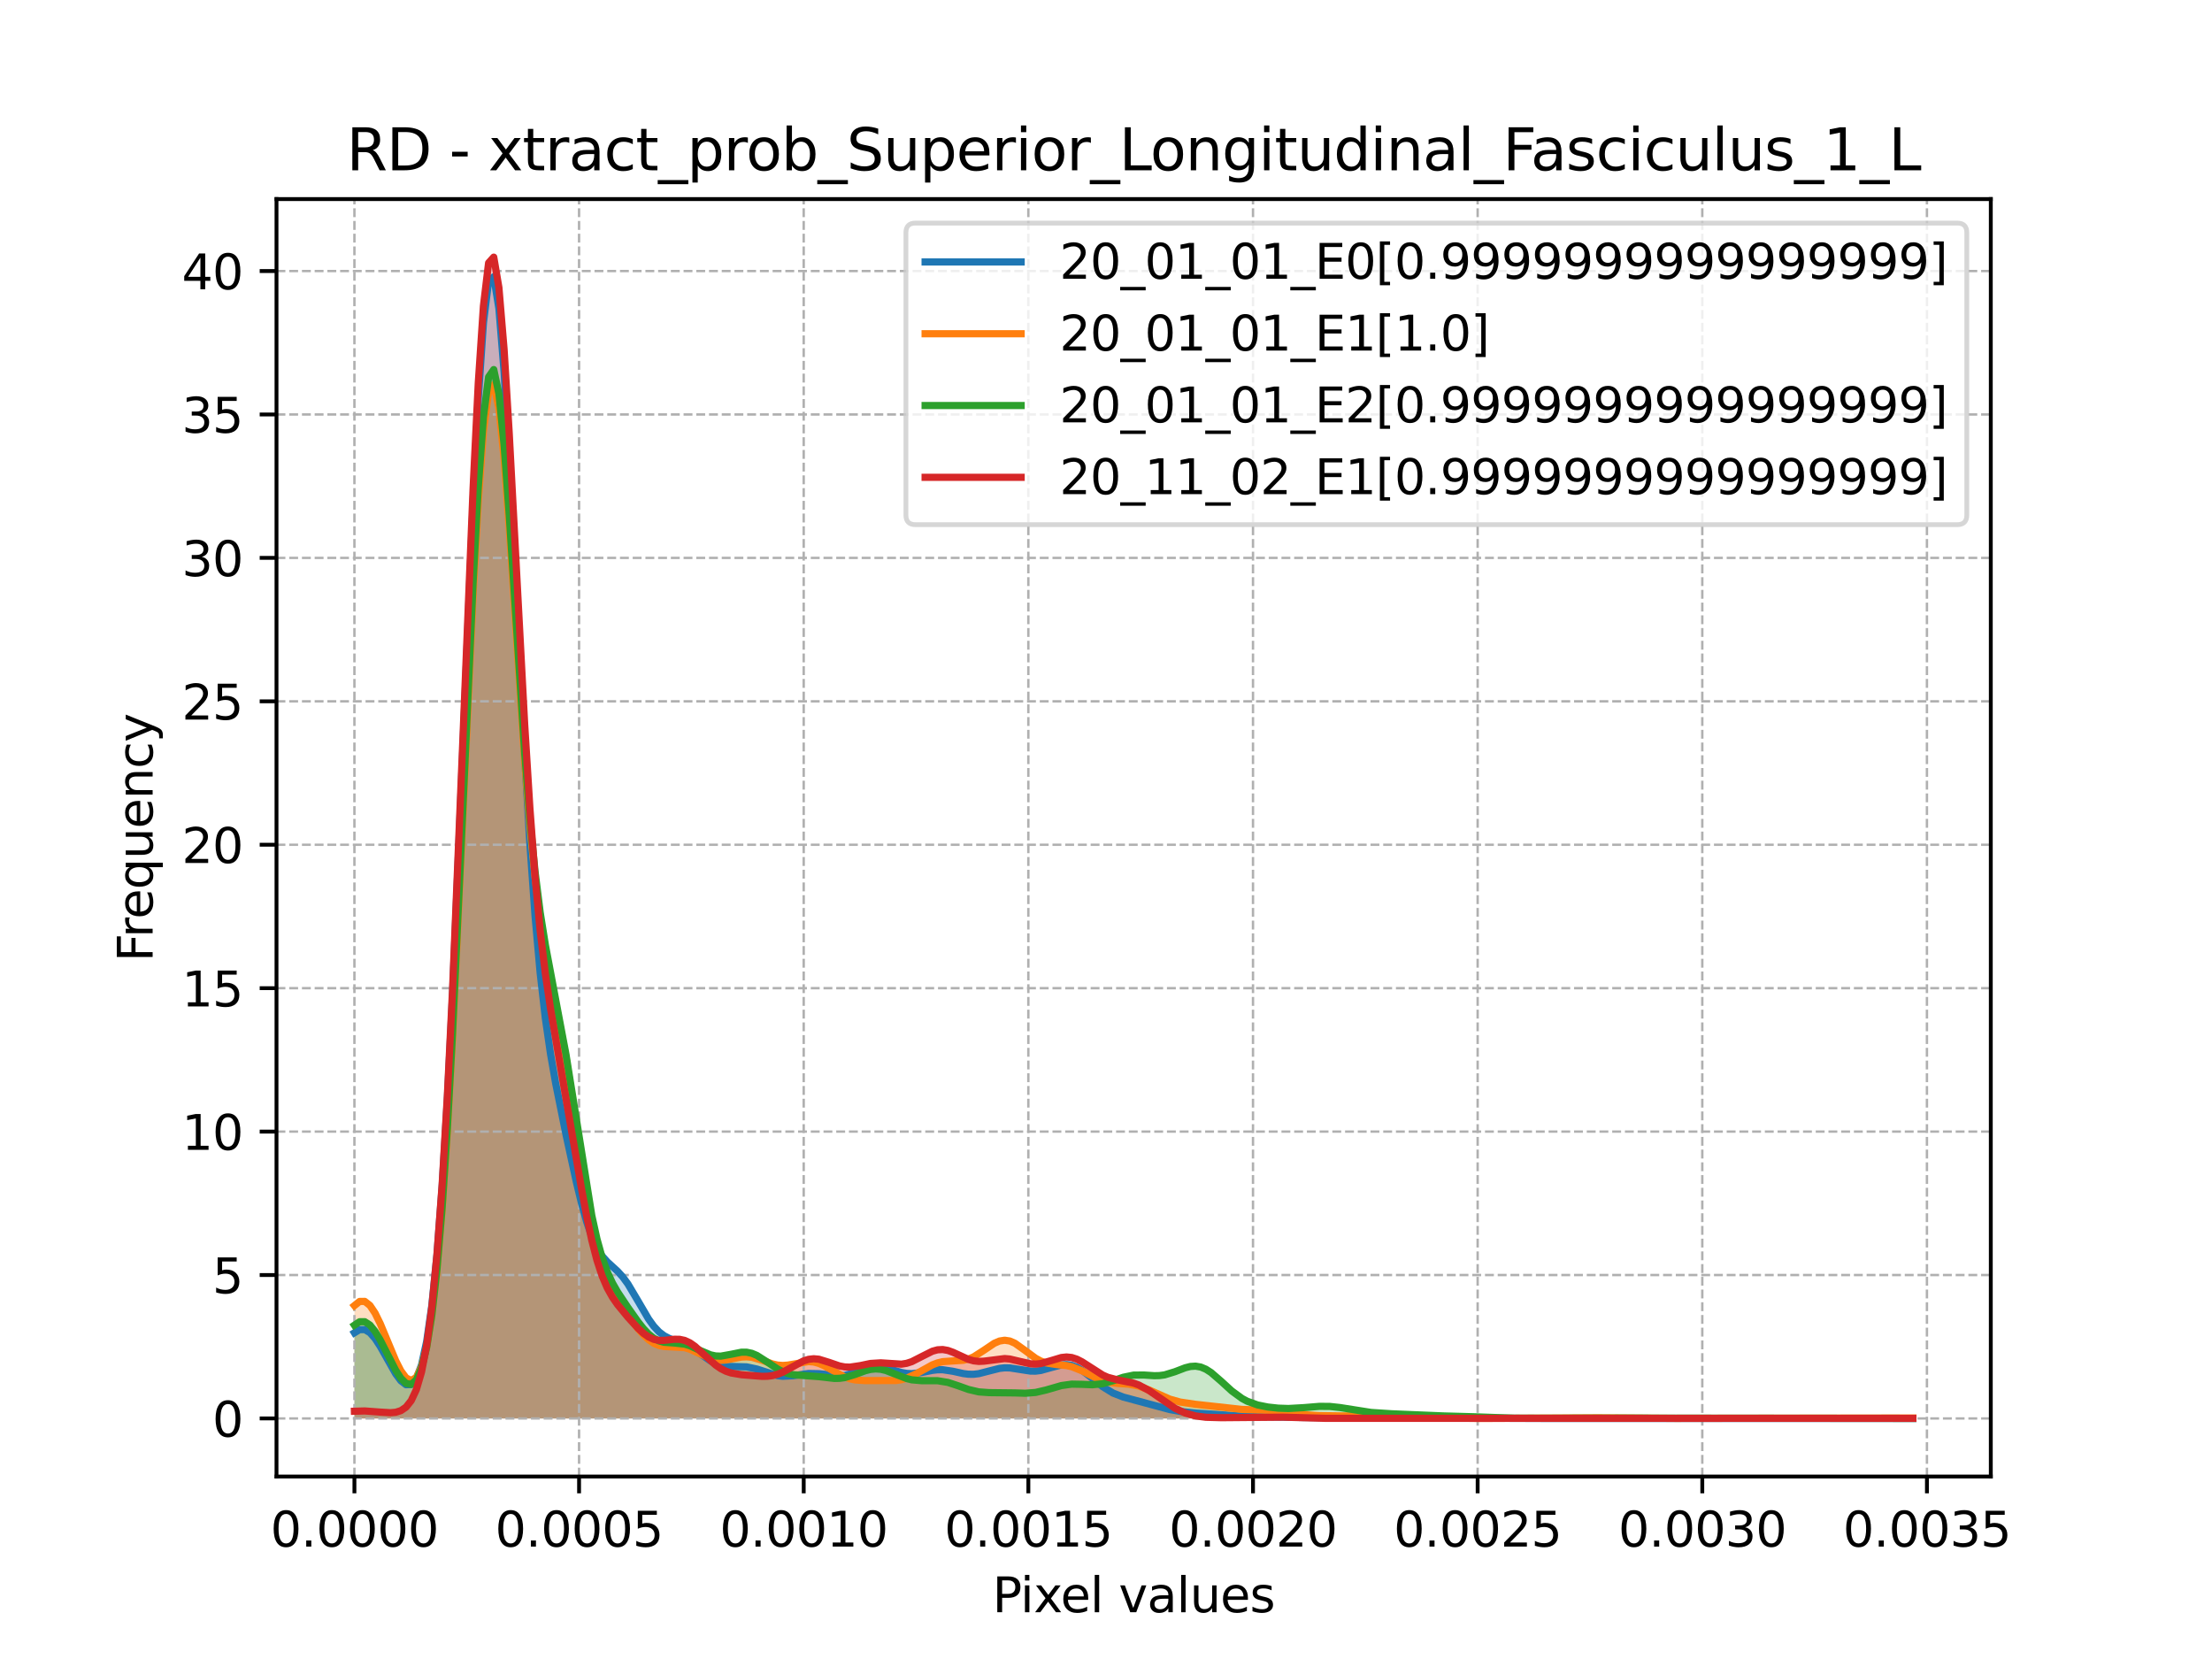 <?xml version="1.0" encoding="utf-8" standalone="no"?>
<!DOCTYPE svg PUBLIC "-//W3C//DTD SVG 1.1//EN"
  "http://www.w3.org/Graphics/SVG/1.1/DTD/svg11.dtd">
<svg xmlns:xlink="http://www.w3.org/1999/xlink" width="460.8pt" height="345.6pt" viewBox="0 0 460.8 345.6" xmlns="http://www.w3.org/2000/svg" version="1.1">
 <defs>
  <style type="text/css">*{stroke-linejoin: round; stroke-linecap: butt}</style>
 </defs>
 <g id="figure_1">
  <g id="patch_1">
   <path d="M 0 345.6 
L 460.8 345.6 
L 460.8 0 
L 0 0 
z
" style="fill: #ffffff"/>
  </g>
  <g id="axes_1">
   <g id="patch_2">
    <path d="M 57.6 307.584 
L 414.72 307.584 
L 414.72 41.472 
L 57.6 41.472 
z
" style="fill: #ffffff"/>
   </g>
   <g id="PolyCollection_1">
    <path d="M 73.833 277.642 
L 73.833 295.488 
L 74.908 295.488 
L 75.983 295.488 
L 77.058 295.488 
L 78.133 295.488 
L 79.208 295.488 
L 80.283 295.488 
L 81.358 295.488 
L 82.433 295.488 
L 83.508 295.488 
L 84.583 295.488 
L 85.658 295.488 
L 86.733 295.488 
L 87.808 295.488 
L 88.883 295.488 
L 89.958 295.488 
L 91.033 295.488 
L 92.108 295.488 
L 93.183 295.488 
L 94.258 295.488 
L 95.333 295.488 
L 96.408 295.488 
L 97.483 295.488 
L 98.558 295.488 
L 99.633 295.488 
L 100.708 295.488 
L 101.783 295.488 
L 102.858 295.488 
L 103.933 295.488 
L 105.008 295.488 
L 106.083 295.488 
L 107.158 295.488 
L 108.233 295.488 
L 109.308 295.488 
L 110.383 295.488 
L 111.458 295.488 
L 112.533 295.488 
L 113.608 295.488 
L 114.683 295.488 
L 115.758 295.488 
L 116.833 295.488 
L 117.908 295.488 
L 118.983 295.488 
L 120.058 295.488 
L 121.133 295.488 
L 122.208 295.488 
L 123.283 295.488 
L 124.358 295.488 
L 125.433 295.488 
L 126.508 295.488 
L 127.583 295.488 
L 128.658 295.488 
L 129.734 295.488 
L 130.809 295.488 
L 131.884 295.488 
L 132.959 295.488 
L 134.034 295.488 
L 135.109 295.488 
L 136.184 295.488 
L 137.259 295.488 
L 138.334 295.488 
L 139.409 295.488 
L 140.484 295.488 
L 141.559 295.488 
L 142.634 295.488 
L 143.709 295.488 
L 144.784 295.488 
L 145.859 295.488 
L 146.934 295.488 
L 148.009 295.488 
L 149.084 295.488 
L 150.159 295.488 
L 151.234 295.488 
L 152.309 295.488 
L 153.384 295.488 
L 154.459 295.488 
L 155.534 295.488 
L 156.609 295.488 
L 157.684 295.488 
L 158.759 295.488 
L 159.834 295.488 
L 160.909 295.488 
L 161.984 295.488 
L 163.059 295.488 
L 164.134 295.488 
L 165.209 295.488 
L 166.284 295.488 
L 167.359 295.488 
L 168.434 295.488 
L 169.509 295.488 
L 170.584 295.488 
L 171.659 295.488 
L 172.734 295.488 
L 173.809 295.488 
L 174.884 295.488 
L 175.959 295.488 
L 177.034 295.488 
L 178.109 295.488 
L 179.184 295.488 
L 180.259 295.488 
L 181.334 295.488 
L 182.409 295.488 
L 183.484 295.488 
L 184.559 295.488 
L 185.634 295.488 
L 186.709 295.488 
L 187.784 295.488 
L 188.859 295.488 
L 189.934 295.488 
L 191.009 295.488 
L 192.084 295.488 
L 193.159 295.488 
L 194.234 295.488 
L 195.309 295.488 
L 196.384 295.488 
L 197.459 295.488 
L 198.534 295.488 
L 199.609 295.488 
L 200.685 295.488 
L 201.76 295.488 
L 202.835 295.488 
L 203.91 295.488 
L 204.985 295.488 
L 206.06 295.488 
L 207.135 295.488 
L 208.21 295.488 
L 209.285 295.488 
L 210.36 295.488 
L 211.435 295.488 
L 212.51 295.488 
L 213.585 295.488 
L 214.66 295.488 
L 215.735 295.488 
L 216.81 295.488 
L 217.885 295.488 
L 218.96 295.488 
L 220.035 295.488 
L 221.11 295.488 
L 222.185 295.488 
L 223.26 295.488 
L 224.335 295.488 
L 225.41 295.488 
L 226.485 295.488 
L 227.56 295.488 
L 228.635 295.488 
L 229.71 295.488 
L 230.785 295.488 
L 231.86 295.488 
L 232.935 295.488 
L 234.01 295.488 
L 235.085 295.488 
L 236.16 295.488 
L 237.235 295.488 
L 238.31 295.488 
L 239.385 295.488 
L 240.46 295.488 
L 241.535 295.488 
L 242.61 295.488 
L 243.685 295.488 
L 244.76 295.488 
L 245.835 295.488 
L 246.91 295.488 
L 247.985 295.488 
L 249.06 295.488 
L 250.135 295.488 
L 251.21 295.488 
L 252.285 295.488 
L 253.36 295.488 
L 254.435 295.488 
L 255.51 295.488 
L 256.585 295.488 
L 257.66 295.488 
L 258.735 295.488 
L 259.81 295.488 
L 260.885 295.488 
L 261.96 295.488 
L 263.035 295.488 
L 264.11 295.488 
L 265.185 295.488 
L 266.26 295.488 
L 267.335 295.488 
L 268.41 295.488 
L 269.485 295.488 
L 270.56 295.488 
L 271.635 295.488 
L 272.711 295.488 
L 273.786 295.488 
L 274.861 295.488 
L 275.936 295.488 
L 277.011 295.488 
L 278.086 295.488 
L 279.161 295.488 
L 280.236 295.488 
L 281.311 295.488 
L 282.386 295.488 
L 283.461 295.488 
L 284.536 295.488 
L 285.611 295.488 
L 286.686 295.488 
L 287.761 295.488 
L 288.836 295.488 
L 289.911 295.488 
L 290.986 295.488 
L 292.061 295.488 
L 293.136 295.488 
L 294.211 295.488 
L 295.286 295.488 
L 296.361 295.488 
L 297.436 295.488 
L 298.511 295.488 
L 299.586 295.488 
L 300.661 295.488 
L 301.736 295.488 
L 302.811 295.488 
L 303.886 295.488 
L 304.961 295.488 
L 306.036 295.488 
L 307.111 295.488 
L 308.186 295.488 
L 309.261 295.488 
L 310.336 295.488 
L 311.411 295.488 
L 312.486 295.488 
L 313.561 295.488 
L 314.636 295.488 
L 315.711 295.488 
L 316.786 295.488 
L 317.861 295.488 
L 318.936 295.488 
L 320.011 295.488 
L 321.086 295.488 
L 322.161 295.488 
L 323.236 295.488 
L 324.311 295.488 
L 325.386 295.488 
L 326.461 295.488 
L 327.536 295.488 
L 328.611 295.488 
L 329.686 295.488 
L 330.761 295.488 
L 331.836 295.488 
L 332.911 295.488 
L 333.986 295.488 
L 335.061 295.488 
L 336.136 295.488 
L 337.211 295.488 
L 338.286 295.488 
L 339.361 295.488 
L 340.436 295.488 
L 341.511 295.488 
L 342.586 295.488 
L 343.662 295.488 
L 344.737 295.488 
L 345.812 295.488 
L 346.887 295.488 
L 347.962 295.488 
L 349.037 295.488 
L 350.112 295.488 
L 351.187 295.488 
L 352.262 295.488 
L 353.337 295.488 
L 354.412 295.488 
L 355.487 295.488 
L 356.562 295.488 
L 357.637 295.488 
L 358.712 295.488 
L 359.787 295.488 
L 360.862 295.488 
L 361.937 295.488 
L 363.012 295.488 
L 364.087 295.488 
L 365.162 295.488 
L 366.237 295.488 
L 367.312 295.488 
L 368.387 295.488 
L 369.462 295.488 
L 370.537 295.488 
L 371.612 295.488 
L 372.687 295.488 
L 373.762 295.488 
L 374.837 295.488 
L 375.912 295.488 
L 376.987 295.488 
L 378.062 295.488 
L 379.137 295.488 
L 380.212 295.488 
L 381.287 295.488 
L 382.362 295.488 
L 383.437 295.488 
L 384.512 295.488 
L 385.587 295.488 
L 386.662 295.488 
L 387.737 295.488 
L 388.812 295.488 
L 389.887 295.488 
L 390.962 295.488 
L 392.037 295.488 
L 393.112 295.488 
L 394.187 295.488 
L 395.262 295.488 
L 396.337 295.488 
L 397.412 295.488 
L 398.487 295.488 
L 398.487 295.487 
L 398.487 295.487 
L 397.412 295.486 
L 396.337 295.486 
L 395.262 295.485 
L 394.187 295.484 
L 393.112 295.483 
L 392.037 295.482 
L 390.962 295.48 
L 389.887 295.479 
L 388.812 295.477 
L 387.737 295.475 
L 386.662 295.473 
L 385.587 295.472 
L 384.512 295.471 
L 383.437 295.471 
L 382.362 295.471 
L 381.287 295.472 
L 380.212 295.473 
L 379.137 295.475 
L 378.062 295.477 
L 376.987 295.479 
L 375.912 295.481 
L 374.837 295.483 
L 373.762 295.484 
L 372.687 295.485 
L 371.612 295.486 
L 370.537 295.487 
L 369.462 295.487 
L 368.387 295.487 
L 367.312 295.487 
L 366.237 295.488 
L 365.162 295.488 
L 364.087 295.487 
L 363.012 295.487 
L 361.937 295.487 
L 360.862 295.487 
L 359.787 295.487 
L 358.712 295.487 
L 357.637 295.487 
L 356.562 295.487 
L 355.487 295.487 
L 354.412 295.487 
L 353.337 295.487 
L 352.262 295.487 
L 351.187 295.487 
L 350.112 295.487 
L 349.037 295.487 
L 347.962 295.487 
L 346.887 295.487 
L 345.812 295.487 
L 344.737 295.487 
L 343.662 295.487 
L 342.586 295.487 
L 341.511 295.487 
L 340.436 295.487 
L 339.361 295.488 
L 338.286 295.488 
L 337.211 295.488 
L 336.136 295.488 
L 335.061 295.488 
L 333.986 295.488 
L 332.911 295.488 
L 331.836 295.487 
L 330.761 295.487 
L 329.686 295.487 
L 328.611 295.487 
L 327.536 295.487 
L 326.461 295.487 
L 325.386 295.487 
L 324.311 295.487 
L 323.236 295.487 
L 322.161 295.487 
L 321.086 295.487 
L 320.011 295.487 
L 318.936 295.486 
L 317.861 295.486 
L 316.786 295.486 
L 315.711 295.486 
L 314.636 295.486 
L 313.561 295.487 
L 312.486 295.487 
L 311.411 295.487 
L 310.336 295.487 
L 309.261 295.487 
L 308.186 295.487 
L 307.111 295.487 
L 306.036 295.487 
L 304.961 295.486 
L 303.886 295.485 
L 302.811 295.484 
L 301.736 295.482 
L 300.661 295.479 
L 299.586 295.476 
L 298.511 295.471 
L 297.436 295.466 
L 296.361 295.459 
L 295.286 295.453 
L 294.211 295.446 
L 293.136 295.439 
L 292.061 295.433 
L 290.986 295.428 
L 289.911 295.423 
L 288.836 295.419 
L 287.761 295.415 
L 286.686 295.411 
L 285.611 295.405 
L 284.536 295.397 
L 283.461 295.388 
L 282.386 295.377 
L 281.311 295.364 
L 280.236 295.351 
L 279.161 295.339 
L 278.086 295.328 
L 277.011 295.319 
L 275.936 295.313 
L 274.861 295.309 
L 273.786 295.305 
L 272.711 295.3 
L 271.635 295.294 
L 270.56 295.284 
L 269.485 295.271 
L 268.41 295.254 
L 267.335 295.235 
L 266.26 295.214 
L 265.185 295.193 
L 264.11 295.172 
L 263.035 295.152 
L 261.96 295.131 
L 260.885 295.107 
L 259.81 295.078 
L 258.735 295.039 
L 257.66 294.99 
L 256.585 294.928 
L 255.51 294.855 
L 254.435 294.774 
L 253.36 294.688 
L 252.285 294.602 
L 251.21 294.519 
L 250.135 294.439 
L 249.06 294.358 
L 247.985 294.269 
L 246.91 294.163 
L 245.835 294.027 
L 244.76 293.854 
L 243.685 293.637 
L 242.61 293.379 
L 241.535 293.088 
L 240.46 292.777 
L 239.385 292.463 
L 238.31 292.161 
L 237.235 291.878 
L 236.16 291.61 
L 235.085 291.341 
L 234.01 291.04 
L 232.935 290.671 
L 231.86 290.2 
L 230.785 289.602 
L 229.71 288.874 
L 228.635 288.037 
L 227.56 287.14 
L 226.485 286.255 
L 225.41 285.461 
L 224.335 284.834 
L 223.26 284.428 
L 222.185 284.266 
L 221.11 284.331 
L 220.035 284.568 
L 218.96 284.899 
L 217.885 285.234 
L 216.81 285.496 
L 215.735 285.631 
L 214.66 285.622 
L 213.585 285.491 
L 212.51 285.291 
L 211.435 285.091 
L 210.36 284.959 
L 209.285 284.942 
L 208.21 285.06 
L 207.135 285.296 
L 206.06 285.6 
L 204.985 285.909 
L 203.91 286.155 
L 202.835 286.285 
L 201.76 286.277 
L 200.685 286.14 
L 199.609 285.915 
L 198.534 285.665 
L 197.459 285.455 
L 196.384 285.34 
L 195.309 285.348 
L 194.234 285.473 
L 193.159 285.678 
L 192.084 285.905 
L 191.009 286.085 
L 189.934 286.162 
L 188.859 286.103 
L 187.784 285.909 
L 186.709 285.616 
L 185.634 285.286 
L 184.559 284.994 
L 183.484 284.807 
L 182.409 284.773 
L 181.334 284.906 
L 180.259 285.183 
L 179.184 285.552 
L 178.109 285.942 
L 177.034 286.282 
L 175.959 286.515 
L 174.884 286.613 
L 173.809 286.583 
L 172.734 286.459 
L 171.659 286.298 
L 170.584 286.16 
L 169.509 286.092 
L 168.434 286.121 
L 167.359 286.24 
L 166.284 286.414 
L 165.209 286.588 
L 164.134 286.702 
L 163.059 286.706 
L 161.984 286.575 
L 160.909 286.314 
L 159.834 285.958 
L 158.759 285.564 
L 157.684 285.198 
L 156.609 284.915 
L 155.534 284.743 
L 154.459 284.679 
L 153.384 284.685 
L 152.309 284.695 
L 151.234 284.633 
L 150.159 284.434 
L 149.084 284.057 
L 148.009 283.5 
L 146.934 282.801 
L 145.859 282.028 
L 144.784 281.266 
L 143.709 280.586 
L 142.634 280.032 
L 141.559 279.597 
L 140.484 279.224 
L 139.409 278.816 
L 138.334 278.253 
L 137.259 277.428 
L 136.184 276.271 
L 135.109 274.778 
L 134.034 273.014 
L 132.959 271.104 
L 131.884 269.209 
L 130.809 267.48 
L 129.734 266.016 
L 128.658 264.833 
L 127.583 263.843 
L 126.508 262.865 
L 125.433 261.658 
L 124.358 259.975 
L 123.283 257.62 
L 122.208 254.501 
L 121.133 250.649 
L 120.058 246.207 
L 118.983 241.379 
L 117.908 236.343 
L 116.833 231.157 
L 115.758 225.68 
L 114.683 219.533 
L 113.608 212.121 
L 112.533 202.742 
L 111.458 190.741 
L 110.383 175.721 
L 109.308 157.735 
L 108.233 137.418 
L 107.158 116.023 
L 106.083 95.324 
L 105.008 77.388 
L 103.933 64.267 
L 102.858 57.651 
L 101.783 58.579 
L 100.708 67.252 
L 99.633 83.003 
L 98.558 104.422 
L 97.483 129.605 
L 96.408 156.46 
L 95.333 183.014 
L 94.258 207.649 
L 93.183 229.238 
L 92.108 247.183 
L 91.033 261.351 
L 89.958 271.961 
L 88.883 279.449 
L 87.808 284.346 
L 86.733 287.179 
L 85.658 288.422 
L 84.583 288.465 
L 83.508 287.631 
L 82.433 286.185 
L 81.358 284.363 
L 80.283 282.387 
L 79.208 280.472 
L 78.133 278.821 
L 77.058 277.611 
L 75.983 276.975 
L 74.908 276.985 
L 73.833 277.642 
z
" clip-path="url(#p43f0b613c6)" style="fill: #1f77b4; fill-opacity: 0.25"/>
   </g>
   <g id="PolyCollection_2">
    <path d="M 73.833 271.98 
L 73.833 295.488 
L 74.908 295.488 
L 75.983 295.488 
L 77.058 295.488 
L 78.133 295.488 
L 79.208 295.488 
L 80.283 295.488 
L 81.358 295.488 
L 82.433 295.488 
L 83.508 295.488 
L 84.583 295.488 
L 85.658 295.488 
L 86.733 295.488 
L 87.808 295.488 
L 88.883 295.488 
L 89.958 295.488 
L 91.033 295.488 
L 92.108 295.488 
L 93.183 295.488 
L 94.258 295.488 
L 95.333 295.488 
L 96.408 295.488 
L 97.483 295.488 
L 98.558 295.488 
L 99.633 295.488 
L 100.708 295.488 
L 101.783 295.488 
L 102.858 295.488 
L 103.933 295.488 
L 105.008 295.488 
L 106.083 295.488 
L 107.158 295.488 
L 108.233 295.488 
L 109.308 295.488 
L 110.383 295.488 
L 111.458 295.488 
L 112.533 295.488 
L 113.608 295.488 
L 114.683 295.488 
L 115.758 295.488 
L 116.833 295.488 
L 117.908 295.488 
L 118.983 295.488 
L 120.058 295.488 
L 121.133 295.488 
L 122.208 295.488 
L 123.283 295.488 
L 124.358 295.488 
L 125.433 295.488 
L 126.508 295.488 
L 127.583 295.488 
L 128.658 295.488 
L 129.734 295.488 
L 130.809 295.488 
L 131.884 295.488 
L 132.959 295.488 
L 134.034 295.488 
L 135.109 295.488 
L 136.184 295.488 
L 137.259 295.488 
L 138.334 295.488 
L 139.409 295.488 
L 140.484 295.488 
L 141.559 295.488 
L 142.634 295.488 
L 143.709 295.488 
L 144.784 295.488 
L 145.859 295.488 
L 146.934 295.488 
L 148.009 295.488 
L 149.084 295.488 
L 150.159 295.488 
L 151.234 295.488 
L 152.309 295.488 
L 153.384 295.488 
L 154.459 295.488 
L 155.534 295.488 
L 156.609 295.488 
L 157.684 295.488 
L 158.759 295.488 
L 159.834 295.488 
L 160.909 295.488 
L 161.984 295.488 
L 163.059 295.488 
L 164.134 295.488 
L 165.209 295.488 
L 166.284 295.488 
L 167.359 295.488 
L 168.434 295.488 
L 169.509 295.488 
L 170.584 295.488 
L 171.659 295.488 
L 172.734 295.488 
L 173.809 295.488 
L 174.884 295.488 
L 175.959 295.488 
L 177.034 295.488 
L 178.109 295.488 
L 179.184 295.488 
L 180.259 295.488 
L 181.334 295.488 
L 182.409 295.488 
L 183.484 295.488 
L 184.559 295.488 
L 185.634 295.488 
L 186.709 295.488 
L 187.784 295.488 
L 188.859 295.488 
L 189.934 295.488 
L 191.009 295.488 
L 192.084 295.488 
L 193.159 295.488 
L 194.234 295.488 
L 195.309 295.488 
L 196.384 295.488 
L 197.459 295.488 
L 198.534 295.488 
L 199.609 295.488 
L 200.685 295.488 
L 201.76 295.488 
L 202.835 295.488 
L 203.91 295.488 
L 204.985 295.488 
L 206.06 295.488 
L 207.135 295.488 
L 208.21 295.488 
L 209.285 295.488 
L 210.36 295.488 
L 211.435 295.488 
L 212.51 295.488 
L 213.585 295.488 
L 214.66 295.488 
L 215.735 295.488 
L 216.81 295.488 
L 217.885 295.488 
L 218.96 295.488 
L 220.035 295.488 
L 221.11 295.488 
L 222.185 295.488 
L 223.26 295.488 
L 224.335 295.488 
L 225.41 295.488 
L 226.485 295.488 
L 227.56 295.488 
L 228.635 295.488 
L 229.71 295.488 
L 230.785 295.488 
L 231.86 295.488 
L 232.935 295.488 
L 234.01 295.488 
L 235.085 295.488 
L 236.16 295.488 
L 237.235 295.488 
L 238.31 295.488 
L 239.385 295.488 
L 240.46 295.488 
L 241.535 295.488 
L 242.61 295.488 
L 243.685 295.488 
L 244.76 295.488 
L 245.835 295.488 
L 246.91 295.488 
L 247.985 295.488 
L 249.06 295.488 
L 250.135 295.488 
L 251.21 295.488 
L 252.285 295.488 
L 253.36 295.488 
L 254.435 295.488 
L 255.51 295.488 
L 256.585 295.488 
L 257.66 295.488 
L 258.735 295.488 
L 259.81 295.488 
L 260.885 295.488 
L 261.96 295.488 
L 263.035 295.488 
L 264.11 295.488 
L 265.185 295.488 
L 266.26 295.488 
L 267.335 295.488 
L 268.41 295.488 
L 269.485 295.488 
L 270.56 295.488 
L 271.635 295.488 
L 272.711 295.488 
L 273.786 295.488 
L 274.861 295.488 
L 275.936 295.488 
L 277.011 295.488 
L 278.086 295.488 
L 279.161 295.488 
L 280.236 295.488 
L 281.311 295.488 
L 282.386 295.488 
L 283.461 295.488 
L 284.536 295.488 
L 285.611 295.488 
L 286.686 295.488 
L 287.761 295.488 
L 288.836 295.488 
L 289.911 295.488 
L 290.986 295.488 
L 292.061 295.488 
L 293.136 295.488 
L 294.211 295.488 
L 295.286 295.488 
L 296.361 295.488 
L 297.436 295.488 
L 298.511 295.488 
L 299.586 295.488 
L 300.661 295.488 
L 301.736 295.488 
L 302.811 295.488 
L 303.886 295.488 
L 304.961 295.488 
L 306.036 295.488 
L 307.111 295.488 
L 308.186 295.488 
L 309.261 295.488 
L 310.336 295.488 
L 311.411 295.488 
L 312.486 295.488 
L 313.561 295.488 
L 314.636 295.488 
L 315.711 295.488 
L 316.786 295.488 
L 317.861 295.488 
L 318.936 295.488 
L 320.011 295.488 
L 321.086 295.488 
L 322.161 295.488 
L 323.236 295.488 
L 324.311 295.488 
L 325.386 295.488 
L 326.461 295.488 
L 327.536 295.488 
L 328.611 295.488 
L 329.686 295.488 
L 330.761 295.488 
L 331.836 295.488 
L 332.911 295.488 
L 333.986 295.488 
L 335.061 295.488 
L 336.136 295.488 
L 337.211 295.488 
L 338.286 295.488 
L 339.361 295.488 
L 340.436 295.488 
L 341.511 295.488 
L 342.586 295.488 
L 343.662 295.488 
L 344.737 295.488 
L 345.812 295.488 
L 346.887 295.488 
L 347.962 295.488 
L 349.037 295.488 
L 350.112 295.488 
L 351.187 295.488 
L 352.262 295.488 
L 353.337 295.488 
L 354.412 295.488 
L 355.487 295.488 
L 356.562 295.488 
L 357.637 295.488 
L 358.712 295.488 
L 359.787 295.488 
L 360.862 295.488 
L 361.937 295.488 
L 363.012 295.488 
L 364.087 295.488 
L 365.162 295.488 
L 366.237 295.488 
L 367.312 295.488 
L 368.387 295.488 
L 369.462 295.488 
L 370.537 295.488 
L 371.612 295.488 
L 372.687 295.488 
L 373.762 295.488 
L 374.837 295.488 
L 375.912 295.488 
L 376.987 295.488 
L 378.062 295.488 
L 379.137 295.488 
L 380.212 295.488 
L 381.287 295.488 
L 382.362 295.488 
L 383.437 295.488 
L 384.512 295.488 
L 385.587 295.488 
L 386.662 295.488 
L 387.737 295.488 
L 388.812 295.488 
L 389.887 295.488 
L 390.962 295.488 
L 392.037 295.488 
L 393.112 295.488 
L 394.187 295.488 
L 395.262 295.488 
L 396.337 295.488 
L 397.412 295.488 
L 398.487 295.488 
L 398.487 295.401 
L 398.487 295.401 
L 397.412 295.398 
L 396.337 295.398 
L 395.262 295.401 
L 394.187 295.407 
L 393.112 295.415 
L 392.037 295.424 
L 390.962 295.435 
L 389.887 295.445 
L 388.812 295.454 
L 387.737 295.462 
L 386.662 295.469 
L 385.587 295.474 
L 384.512 295.479 
L 383.437 295.482 
L 382.362 295.484 
L 381.287 295.485 
L 380.212 295.486 
L 379.137 295.487 
L 378.062 295.487 
L 376.987 295.487 
L 375.912 295.487 
L 374.837 295.487 
L 373.762 295.487 
L 372.687 295.487 
L 371.612 295.487 
L 370.537 295.486 
L 369.462 295.485 
L 368.387 295.484 
L 367.312 295.482 
L 366.237 295.48 
L 365.162 295.477 
L 364.087 295.473 
L 363.012 295.47 
L 361.937 295.466 
L 360.862 295.462 
L 359.787 295.459 
L 358.712 295.456 
L 357.637 295.454 
L 356.562 295.454 
L 355.487 295.454 
L 354.412 295.456 
L 353.337 295.459 
L 352.262 295.462 
L 351.187 295.465 
L 350.112 295.469 
L 349.037 295.472 
L 347.962 295.474 
L 346.887 295.476 
L 345.812 295.477 
L 344.737 295.476 
L 343.662 295.474 
L 342.586 295.47 
L 341.511 295.465 
L 340.436 295.457 
L 339.361 295.447 
L 338.286 295.434 
L 337.211 295.419 
L 336.136 295.403 
L 335.061 295.386 
L 333.986 295.369 
L 332.911 295.355 
L 331.836 295.344 
L 330.761 295.337 
L 329.686 295.335 
L 328.611 295.339 
L 327.536 295.348 
L 326.461 295.361 
L 325.386 295.377 
L 324.311 295.394 
L 323.236 295.411 
L 322.161 295.428 
L 321.086 295.442 
L 320.011 295.454 
L 318.936 295.464 
L 317.861 295.472 
L 316.786 295.477 
L 315.711 295.481 
L 314.636 295.484 
L 313.561 295.485 
L 312.486 295.486 
L 311.411 295.487 
L 310.336 295.486 
L 309.261 295.486 
L 308.186 295.484 
L 307.111 295.481 
L 306.036 295.475 
L 304.961 295.466 
L 303.886 295.453 
L 302.811 295.433 
L 301.736 295.404 
L 300.661 295.365 
L 299.586 295.315 
L 298.511 295.252 
L 297.436 295.177 
L 296.361 295.093 
L 295.286 295.004 
L 294.211 294.915 
L 293.136 294.833 
L 292.061 294.765 
L 290.986 294.715 
L 289.911 294.688 
L 288.836 294.685 
L 287.761 294.703 
L 286.686 294.738 
L 285.611 294.784 
L 284.536 294.834 
L 283.461 294.881 
L 282.386 294.921 
L 281.311 294.949 
L 280.236 294.966 
L 279.161 294.972 
L 278.086 294.968 
L 277.011 294.955 
L 275.936 294.933 
L 274.861 294.9 
L 273.786 294.853 
L 272.711 294.787 
L 271.635 294.7 
L 270.56 294.59 
L 269.485 294.459 
L 268.41 294.314 
L 267.335 294.162 
L 266.26 294.016 
L 265.185 293.887 
L 264.11 293.783 
L 263.035 293.71 
L 261.96 293.665 
L 260.885 293.642 
L 259.81 293.629 
L 258.735 293.609 
L 257.66 293.571 
L 256.585 293.503 
L 255.51 293.402 
L 254.435 293.272 
L 253.36 293.123 
L 252.285 292.967 
L 251.21 292.816 
L 250.135 292.676 
L 249.06 292.546 
L 247.985 292.415 
L 246.91 292.264 
L 245.835 292.068 
L 244.76 291.807 
L 243.685 291.466 
L 242.61 291.048 
L 241.535 290.567 
L 240.46 290.056 
L 239.385 289.556 
L 238.31 289.11 
L 237.235 288.753 
L 236.16 288.5 
L 235.085 288.347 
L 234.01 288.264 
L 232.935 288.203 
L 231.86 288.109 
L 230.785 287.931 
L 229.71 287.635 
L 228.635 287.217 
L 227.56 286.699 
L 226.485 286.129 
L 225.41 285.571 
L 224.335 285.085 
L 223.26 284.716 
L 222.185 284.475 
L 221.11 284.34 
L 220.035 284.253 
L 218.96 284.138 
L 217.885 283.916 
L 216.81 283.527 
L 215.735 282.948 
L 214.66 282.202 
L 213.585 281.36 
L 212.51 280.528 
L 211.435 279.823 
L 210.36 279.355 
L 209.285 279.194 
L 208.21 279.363 
L 207.135 279.826 
L 206.06 280.501 
L 204.985 281.274 
L 203.91 282.025 
L 202.835 282.657 
L 201.76 283.108 
L 200.685 283.37 
L 199.609 283.479 
L 198.534 283.507 
L 197.459 283.54 
L 196.384 283.658 
L 195.309 283.914 
L 194.234 284.324 
L 193.159 284.865 
L 192.084 285.483 
L 191.009 286.107 
L 189.934 286.668 
L 188.859 287.113 
L 187.784 287.416 
L 186.709 287.582 
L 185.634 287.641 
L 184.559 287.636 
L 183.484 287.612 
L 182.409 287.598 
L 181.334 287.602 
L 180.259 287.606 
L 179.184 287.574 
L 178.109 287.461 
L 177.034 287.225 
L 175.959 286.846 
L 174.884 286.332 
L 173.809 285.721 
L 172.734 285.081 
L 171.659 284.489 
L 170.584 284.022 
L 169.509 283.732 
L 168.434 283.64 
L 167.359 283.725 
L 166.284 283.93 
L 165.209 284.175 
L 164.134 284.372 
L 163.059 284.451 
L 161.984 284.37 
L 160.909 284.13 
L 159.834 283.774 
L 158.759 283.371 
L 157.684 283.004 
L 156.609 282.747 
L 155.534 282.644 
L 154.459 282.701 
L 153.384 282.88 
L 152.309 283.111 
L 151.234 283.307 
L 150.159 283.386 
L 149.084 283.293 
L 148.009 283.013 
L 146.934 282.575 
L 145.859 282.047 
L 144.784 281.514 
L 143.709 281.062 
L 142.634 280.747 
L 141.559 280.587 
L 140.484 280.548 
L 139.409 280.552 
L 138.334 280.498 
L 137.259 280.282 
L 136.184 279.822 
L 135.109 279.082 
L 134.034 278.073 
L 132.959 276.848 
L 131.884 275.481 
L 130.809 274.03 
L 129.734 272.505 
L 128.658 270.848 
L 127.583 268.918 
L 126.508 266.51 
L 125.433 263.396 
L 124.358 259.378 
L 123.283 254.353 
L 122.208 248.357 
L 121.133 241.59 
L 120.058 234.391 
L 118.983 227.174 
L 117.908 220.326 
L 116.833 214.093 
L 115.758 208.477 
L 114.683 203.184 
L 113.608 197.633 
L 112.533 191.061 
L 111.458 182.689 
L 110.383 171.932 
L 109.308 158.61 
L 108.233 143.092 
L 107.158 126.354 
L 106.083 109.89 
L 105.008 95.518 
L 103.933 85.084 
L 102.858 80.144 
L 101.783 81.685 
L 100.708 89.949 
L 99.633 104.396 
L 98.558 123.809 
L 97.483 146.519 
L 96.408 170.677 
L 95.333 194.529 
L 94.258 216.634 
L 93.183 235.985 
L 92.108 252.042 
L 91.033 264.678 
L 89.958 274.078 
L 88.883 280.618 
L 87.808 284.754 
L 86.733 286.941 
L 85.658 287.586 
L 84.583 287.033 
L 83.508 285.573 
L 82.433 283.462 
L 81.358 280.949 
L 80.283 278.287 
L 79.208 275.734 
L 78.133 273.544 
L 77.058 271.944 
L 75.983 271.103 
L 74.908 271.115 
L 73.833 271.98 
z
" clip-path="url(#p43f0b613c6)" style="fill: #ff7f0e; fill-opacity: 0.25"/>
   </g>
   <g id="PolyCollection_3">
    <path d="M 73.833 276.059 
L 73.833 295.488 
L 74.908 295.488 
L 75.983 295.488 
L 77.058 295.488 
L 78.133 295.488 
L 79.208 295.488 
L 80.283 295.488 
L 81.358 295.488 
L 82.433 295.488 
L 83.508 295.488 
L 84.583 295.488 
L 85.658 295.488 
L 86.733 295.488 
L 87.808 295.488 
L 88.883 295.488 
L 89.958 295.488 
L 91.033 295.488 
L 92.108 295.488 
L 93.183 295.488 
L 94.258 295.488 
L 95.333 295.488 
L 96.408 295.488 
L 97.483 295.488 
L 98.558 295.488 
L 99.633 295.488 
L 100.708 295.488 
L 101.783 295.488 
L 102.858 295.488 
L 103.933 295.488 
L 105.008 295.488 
L 106.083 295.488 
L 107.158 295.488 
L 108.233 295.488 
L 109.308 295.488 
L 110.383 295.488 
L 111.458 295.488 
L 112.533 295.488 
L 113.608 295.488 
L 114.683 295.488 
L 115.758 295.488 
L 116.833 295.488 
L 117.908 295.488 
L 118.983 295.488 
L 120.058 295.488 
L 121.133 295.488 
L 122.208 295.488 
L 123.283 295.488 
L 124.358 295.488 
L 125.433 295.488 
L 126.508 295.488 
L 127.583 295.488 
L 128.658 295.488 
L 129.734 295.488 
L 130.809 295.488 
L 131.884 295.488 
L 132.959 295.488 
L 134.034 295.488 
L 135.109 295.488 
L 136.184 295.488 
L 137.259 295.488 
L 138.334 295.488 
L 139.409 295.488 
L 140.484 295.488 
L 141.559 295.488 
L 142.634 295.488 
L 143.709 295.488 
L 144.784 295.488 
L 145.859 295.488 
L 146.934 295.488 
L 148.009 295.488 
L 149.084 295.488 
L 150.159 295.488 
L 151.234 295.488 
L 152.309 295.488 
L 153.384 295.488 
L 154.459 295.488 
L 155.534 295.488 
L 156.609 295.488 
L 157.684 295.488 
L 158.759 295.488 
L 159.834 295.488 
L 160.909 295.488 
L 161.984 295.488 
L 163.059 295.488 
L 164.134 295.488 
L 165.209 295.488 
L 166.284 295.488 
L 167.359 295.488 
L 168.434 295.488 
L 169.509 295.488 
L 170.584 295.488 
L 171.659 295.488 
L 172.734 295.488 
L 173.809 295.488 
L 174.884 295.488 
L 175.959 295.488 
L 177.034 295.488 
L 178.109 295.488 
L 179.184 295.488 
L 180.259 295.488 
L 181.334 295.488 
L 182.409 295.488 
L 183.484 295.488 
L 184.559 295.488 
L 185.634 295.488 
L 186.709 295.488 
L 187.784 295.488 
L 188.859 295.488 
L 189.934 295.488 
L 191.009 295.488 
L 192.084 295.488 
L 193.159 295.488 
L 194.234 295.488 
L 195.309 295.488 
L 196.384 295.488 
L 197.459 295.488 
L 198.534 295.488 
L 199.609 295.488 
L 200.685 295.488 
L 201.76 295.488 
L 202.835 295.488 
L 203.91 295.488 
L 204.985 295.488 
L 206.06 295.488 
L 207.135 295.488 
L 208.21 295.488 
L 209.285 295.488 
L 210.36 295.488 
L 211.435 295.488 
L 212.51 295.488 
L 213.585 295.488 
L 214.66 295.488 
L 215.735 295.488 
L 216.81 295.488 
L 217.885 295.488 
L 218.96 295.488 
L 220.035 295.488 
L 221.11 295.488 
L 222.185 295.488 
L 223.26 295.488 
L 224.335 295.488 
L 225.41 295.488 
L 226.485 295.488 
L 227.56 295.488 
L 228.635 295.488 
L 229.71 295.488 
L 230.785 295.488 
L 231.86 295.488 
L 232.935 295.488 
L 234.01 295.488 
L 235.085 295.488 
L 236.16 295.488 
L 237.235 295.488 
L 238.31 295.488 
L 239.385 295.488 
L 240.46 295.488 
L 241.535 295.488 
L 242.61 295.488 
L 243.685 295.488 
L 244.76 295.488 
L 245.835 295.488 
L 246.91 295.488 
L 247.985 295.488 
L 249.06 295.488 
L 250.135 295.488 
L 251.21 295.488 
L 252.285 295.488 
L 253.36 295.488 
L 254.435 295.488 
L 255.51 295.488 
L 256.585 295.488 
L 257.66 295.488 
L 258.735 295.488 
L 259.81 295.488 
L 260.885 295.488 
L 261.96 295.488 
L 263.035 295.488 
L 264.11 295.488 
L 265.185 295.488 
L 266.26 295.488 
L 267.335 295.488 
L 268.41 295.488 
L 269.485 295.488 
L 270.56 295.488 
L 271.635 295.488 
L 272.711 295.488 
L 273.786 295.488 
L 274.861 295.488 
L 275.936 295.488 
L 277.011 295.488 
L 278.086 295.488 
L 279.161 295.488 
L 280.236 295.488 
L 281.311 295.488 
L 282.386 295.488 
L 283.461 295.488 
L 284.536 295.488 
L 285.611 295.488 
L 286.686 295.488 
L 287.761 295.488 
L 288.836 295.488 
L 289.911 295.488 
L 290.986 295.488 
L 292.061 295.488 
L 293.136 295.488 
L 294.211 295.488 
L 295.286 295.488 
L 296.361 295.488 
L 297.436 295.488 
L 298.511 295.488 
L 299.586 295.488 
L 300.661 295.488 
L 301.736 295.488 
L 302.811 295.488 
L 303.886 295.488 
L 304.961 295.488 
L 306.036 295.488 
L 307.111 295.488 
L 308.186 295.488 
L 309.261 295.488 
L 310.336 295.488 
L 311.411 295.488 
L 312.486 295.488 
L 313.561 295.488 
L 314.636 295.488 
L 315.711 295.488 
L 316.786 295.488 
L 317.861 295.488 
L 318.936 295.488 
L 320.011 295.488 
L 321.086 295.488 
L 322.161 295.488 
L 323.236 295.488 
L 324.311 295.488 
L 325.386 295.488 
L 326.461 295.488 
L 327.536 295.488 
L 328.611 295.488 
L 329.686 295.488 
L 330.761 295.488 
L 331.836 295.488 
L 332.911 295.488 
L 333.986 295.488 
L 335.061 295.488 
L 336.136 295.488 
L 337.211 295.488 
L 338.286 295.488 
L 339.361 295.488 
L 340.436 295.488 
L 341.511 295.488 
L 342.586 295.488 
L 343.662 295.488 
L 344.737 295.488 
L 345.812 295.488 
L 346.887 295.488 
L 347.962 295.488 
L 349.037 295.488 
L 350.112 295.488 
L 351.187 295.488 
L 352.262 295.488 
L 353.337 295.488 
L 354.412 295.488 
L 355.487 295.488 
L 356.562 295.488 
L 357.637 295.488 
L 358.712 295.488 
L 359.787 295.488 
L 360.862 295.488 
L 361.937 295.488 
L 363.012 295.488 
L 364.087 295.488 
L 365.162 295.488 
L 366.237 295.488 
L 367.312 295.488 
L 368.387 295.488 
L 369.462 295.488 
L 370.537 295.488 
L 371.612 295.488 
L 372.687 295.488 
L 373.762 295.488 
L 374.837 295.488 
L 375.912 295.488 
L 376.987 295.488 
L 378.062 295.488 
L 379.137 295.488 
L 380.212 295.488 
L 381.287 295.488 
L 382.362 295.488 
L 383.437 295.488 
L 384.512 295.488 
L 385.587 295.488 
L 386.662 295.488 
L 387.737 295.488 
L 388.812 295.488 
L 389.887 295.488 
L 390.962 295.488 
L 392.037 295.488 
L 393.112 295.488 
L 394.187 295.488 
L 395.262 295.488 
L 396.337 295.488 
L 397.412 295.488 
L 398.487 295.488 
L 398.487 295.474 
L 398.487 295.474 
L 397.412 295.473 
L 396.337 295.473 
L 395.262 295.473 
L 394.187 295.473 
L 393.112 295.474 
L 392.037 295.475 
L 390.962 295.475 
L 389.887 295.476 
L 388.812 295.476 
L 387.737 295.476 
L 386.662 295.476 
L 385.587 295.476 
L 384.512 295.476 
L 383.437 295.475 
L 382.362 295.475 
L 381.287 295.474 
L 380.212 295.473 
L 379.137 295.471 
L 378.062 295.469 
L 376.987 295.466 
L 375.912 295.464 
L 374.837 295.46 
L 373.762 295.457 
L 372.687 295.454 
L 371.612 295.45 
L 370.537 295.448 
L 369.462 295.445 
L 368.387 295.441 
L 367.312 295.438 
L 366.237 295.433 
L 365.162 295.427 
L 364.087 295.419 
L 363.012 295.41 
L 361.937 295.4 
L 360.862 295.39 
L 359.787 295.381 
L 358.712 295.374 
L 357.637 295.369 
L 356.562 295.367 
L 355.487 295.368 
L 354.412 295.372 
L 353.337 295.378 
L 352.262 295.385 
L 351.187 295.392 
L 350.112 295.399 
L 349.037 295.405 
L 347.962 295.409 
L 346.887 295.411 
L 345.812 295.413 
L 344.737 295.414 
L 343.662 295.415 
L 342.586 295.416 
L 341.511 295.417 
L 340.436 295.418 
L 339.361 295.419 
L 338.286 295.419 
L 337.211 295.419 
L 336.136 295.417 
L 335.061 295.414 
L 333.986 295.41 
L 332.911 295.407 
L 331.836 295.405 
L 330.761 295.404 
L 329.686 295.405 
L 328.611 295.408 
L 327.536 295.414 
L 326.461 295.421 
L 325.386 295.429 
L 324.311 295.438 
L 323.236 295.447 
L 322.161 295.455 
L 321.086 295.461 
L 320.011 295.465 
L 318.936 295.466 
L 317.861 295.464 
L 316.786 295.458 
L 315.711 295.447 
L 314.636 295.43 
L 313.561 295.406 
L 312.486 295.375 
L 311.411 295.336 
L 310.336 295.292 
L 309.261 295.242 
L 308.186 295.191 
L 307.111 295.14 
L 306.036 295.093 
L 304.961 295.052 
L 303.886 295.02 
L 302.811 294.996 
L 301.736 294.978 
L 300.661 294.964 
L 299.586 294.949 
L 298.511 294.928 
L 297.436 294.899 
L 296.361 294.859 
L 295.286 294.81 
L 294.211 294.752 
L 293.136 294.69 
L 292.061 294.629 
L 290.986 294.57 
L 289.911 294.515 
L 288.836 294.461 
L 287.761 294.402 
L 286.686 294.33 
L 285.611 294.236 
L 284.536 294.115 
L 283.461 293.964 
L 282.386 293.786 
L 281.311 293.592 
L 280.236 293.397 
L 279.161 293.219 
L 278.086 293.077 
L 277.011 292.985 
L 275.936 292.949 
L 274.861 292.97 
L 273.786 293.036 
L 272.711 293.132 
L 271.635 293.235 
L 270.56 293.327 
L 269.485 293.391 
L 268.41 293.417 
L 267.335 293.401 
L 266.26 293.343 
L 265.185 293.246 
L 264.11 293.109 
L 263.035 292.924 
L 261.96 292.676 
L 260.885 292.343 
L 259.81 291.899 
L 258.735 291.323 
L 257.66 290.603 
L 256.585 289.748 
L 255.51 288.788 
L 254.435 287.78 
L 253.36 286.797 
L 252.285 285.921 
L 251.21 285.23 
L 250.135 284.78 
L 249.06 284.596 
L 247.985 284.663 
L 246.91 284.932 
L 245.835 285.325 
L 244.76 285.754 
L 243.685 286.136 
L 242.61 286.413 
L 241.535 286.558 
L 240.46 286.582 
L 239.385 286.524 
L 238.31 286.445 
L 237.235 286.408 
L 236.16 286.46 
L 235.085 286.628 
L 234.01 286.905 
L 232.935 287.258 
L 231.86 287.636 
L 230.785 287.983 
L 229.71 288.251 
L 228.635 288.413 
L 227.56 288.469 
L 226.485 288.443 
L 225.41 288.38 
L 224.335 288.33 
L 223.26 288.34 
L 222.185 288.44 
L 221.11 288.637 
L 220.035 288.916 
L 218.96 289.242 
L 217.885 289.57 
L 216.81 289.856 
L 215.735 290.069 
L 214.66 290.195 
L 213.585 290.237 
L 212.51 290.219 
L 211.435 290.17 
L 210.36 290.121 
L 209.285 290.093 
L 208.21 290.092 
L 207.135 290.106 
L 206.06 290.109 
L 204.985 290.069 
L 203.91 289.956 
L 202.835 289.751 
L 201.76 289.454 
L 200.685 289.086 
L 199.609 288.685 
L 198.534 288.3 
L 197.459 287.978 
L 196.384 287.749 
L 195.309 287.627 
L 194.234 287.595 
L 193.159 287.614 
L 192.084 287.63 
L 191.009 287.587 
L 189.934 287.441 
L 188.859 287.173 
L 187.784 286.793 
L 186.709 286.343 
L 185.634 285.888 
L 184.559 285.501 
L 183.484 285.247 
L 182.409 285.169 
L 181.334 285.278 
L 180.259 285.547 
L 179.184 285.924 
L 178.109 286.335 
L 177.034 286.709 
L 175.959 286.986 
L 174.884 287.134 
L 173.809 287.153 
L 172.734 287.069 
L 171.659 286.929 
L 170.584 286.78 
L 169.509 286.661 
L 168.434 286.585 
L 167.359 286.539 
L 166.284 286.485 
L 165.209 286.367 
L 164.134 286.131 
L 163.059 285.74 
L 161.984 285.186 
L 160.909 284.498 
L 159.834 283.739 
L 158.759 282.997 
L 157.684 282.364 
L 156.609 281.914 
L 155.534 281.69 
L 154.459 281.689 
L 153.384 281.861 
L 152.309 282.121 
L 151.234 282.368 
L 150.159 282.506 
L 149.084 282.47 
L 148.009 282.237 
L 146.934 281.833 
L 145.859 281.324 
L 144.784 280.798 
L 143.709 280.344 
L 142.634 280.019 
L 141.559 279.841 
L 140.484 279.774 
L 139.409 279.738 
L 138.334 279.625 
L 137.259 279.329 
L 136.184 278.768 
L 135.109 277.908 
L 134.034 276.767 
L 132.959 275.412 
L 131.884 273.927 
L 130.809 272.387 
L 129.734 270.814 
L 128.658 269.154 
L 127.583 267.271 
L 126.508 264.953 
L 125.433 261.964 
L 124.358 258.092 
L 123.283 253.219 
L 122.208 247.368 
L 121.133 240.729 
L 120.058 233.633 
L 118.983 226.49 
L 117.908 219.686 
L 116.833 213.466 
L 115.758 207.83 
L 114.683 202.48 
L 113.608 196.833 
L 112.533 190.121 
L 111.458 181.56 
L 110.383 170.566 
L 109.308 156.963 
L 108.233 141.134 
L 107.158 124.072 
L 106.083 107.3 
L 105.008 92.662 
L 103.933 82.032 
L 102.858 76.988 
L 101.783 78.531 
L 100.708 86.904 
L 99.633 101.557 
L 98.558 121.256 
L 97.483 144.302 
L 96.408 168.821 
L 95.333 193.033 
L 94.258 215.477 
L 93.183 235.133 
L 92.108 251.457 
L 91.033 264.327 
L 89.958 273.938 
L 88.883 280.68 
L 87.808 285.03 
L 86.733 287.459 
L 85.658 288.391 
L 84.583 288.18 
L 83.508 287.118 
L 82.433 285.456 
L 81.358 283.425 
L 80.283 281.248 
L 79.208 279.15 
L 78.133 277.347 
L 77.058 276.027 
L 75.983 275.333 
L 74.908 275.343 
L 73.833 276.059 
z
" clip-path="url(#p43f0b613c6)" style="fill: #2ca02c; fill-opacity: 0.25"/>
   </g>
   <g id="PolyCollection_4">
    <path d="M 73.833 293.987 
L 73.833 295.488 
L 74.908 295.488 
L 75.983 295.488 
L 77.058 295.488 
L 78.133 295.488 
L 79.208 295.488 
L 80.283 295.488 
L 81.358 295.488 
L 82.433 295.488 
L 83.508 295.488 
L 84.583 295.488 
L 85.658 295.488 
L 86.733 295.488 
L 87.808 295.488 
L 88.883 295.488 
L 89.958 295.488 
L 91.033 295.488 
L 92.108 295.488 
L 93.183 295.488 
L 94.258 295.488 
L 95.333 295.488 
L 96.408 295.488 
L 97.483 295.488 
L 98.558 295.488 
L 99.633 295.488 
L 100.708 295.488 
L 101.783 295.488 
L 102.858 295.488 
L 103.933 295.488 
L 105.008 295.488 
L 106.083 295.488 
L 107.158 295.488 
L 108.233 295.488 
L 109.308 295.488 
L 110.383 295.488 
L 111.458 295.488 
L 112.533 295.488 
L 113.608 295.488 
L 114.683 295.488 
L 115.758 295.488 
L 116.833 295.488 
L 117.908 295.488 
L 118.983 295.488 
L 120.058 295.488 
L 121.133 295.488 
L 122.208 295.488 
L 123.283 295.488 
L 124.358 295.488 
L 125.433 295.488 
L 126.508 295.488 
L 127.583 295.488 
L 128.658 295.488 
L 129.734 295.488 
L 130.809 295.488 
L 131.884 295.488 
L 132.959 295.488 
L 134.034 295.488 
L 135.109 295.488 
L 136.184 295.488 
L 137.259 295.488 
L 138.334 295.488 
L 139.409 295.488 
L 140.484 295.488 
L 141.559 295.488 
L 142.634 295.488 
L 143.709 295.488 
L 144.784 295.488 
L 145.859 295.488 
L 146.934 295.488 
L 148.009 295.488 
L 149.084 295.488 
L 150.159 295.488 
L 151.234 295.488 
L 152.309 295.488 
L 153.384 295.488 
L 154.459 295.488 
L 155.534 295.488 
L 156.609 295.488 
L 157.684 295.488 
L 158.759 295.488 
L 159.834 295.488 
L 160.909 295.488 
L 161.984 295.488 
L 163.059 295.488 
L 164.134 295.488 
L 165.209 295.488 
L 166.284 295.488 
L 167.359 295.488 
L 168.434 295.488 
L 169.509 295.488 
L 170.584 295.488 
L 171.659 295.488 
L 172.734 295.488 
L 173.809 295.488 
L 174.884 295.488 
L 175.959 295.488 
L 177.034 295.488 
L 178.109 295.488 
L 179.184 295.488 
L 180.259 295.488 
L 181.334 295.488 
L 182.409 295.488 
L 183.484 295.488 
L 184.559 295.488 
L 185.634 295.488 
L 186.709 295.488 
L 187.784 295.488 
L 188.859 295.488 
L 189.934 295.488 
L 191.009 295.488 
L 192.084 295.488 
L 193.159 295.488 
L 194.234 295.488 
L 195.309 295.488 
L 196.384 295.488 
L 197.459 295.488 
L 198.534 295.488 
L 199.609 295.488 
L 200.685 295.488 
L 201.76 295.488 
L 202.835 295.488 
L 203.91 295.488 
L 204.985 295.488 
L 206.06 295.488 
L 207.135 295.488 
L 208.21 295.488 
L 209.285 295.488 
L 210.36 295.488 
L 211.435 295.488 
L 212.51 295.488 
L 213.585 295.488 
L 214.66 295.488 
L 215.735 295.488 
L 216.81 295.488 
L 217.885 295.488 
L 218.96 295.488 
L 220.035 295.488 
L 221.11 295.488 
L 222.185 295.488 
L 223.26 295.488 
L 224.335 295.488 
L 225.41 295.488 
L 226.485 295.488 
L 227.56 295.488 
L 228.635 295.488 
L 229.71 295.488 
L 230.785 295.488 
L 231.86 295.488 
L 232.935 295.488 
L 234.01 295.488 
L 235.085 295.488 
L 236.16 295.488 
L 237.235 295.488 
L 238.31 295.488 
L 239.385 295.488 
L 240.46 295.488 
L 241.535 295.488 
L 242.61 295.488 
L 243.685 295.488 
L 244.76 295.488 
L 245.835 295.488 
L 246.91 295.488 
L 247.985 295.488 
L 249.06 295.488 
L 250.135 295.488 
L 251.21 295.488 
L 252.285 295.488 
L 253.36 295.488 
L 254.435 295.488 
L 255.51 295.488 
L 256.585 295.488 
L 257.66 295.488 
L 258.735 295.488 
L 259.81 295.488 
L 260.885 295.488 
L 261.96 295.488 
L 263.035 295.488 
L 264.11 295.488 
L 265.185 295.488 
L 266.26 295.488 
L 267.335 295.488 
L 268.41 295.488 
L 269.485 295.488 
L 270.56 295.488 
L 271.635 295.488 
L 272.711 295.488 
L 273.786 295.488 
L 274.861 295.488 
L 275.936 295.488 
L 277.011 295.488 
L 278.086 295.488 
L 279.161 295.488 
L 280.236 295.488 
L 281.311 295.488 
L 282.386 295.488 
L 283.461 295.488 
L 284.536 295.488 
L 285.611 295.488 
L 286.686 295.488 
L 287.761 295.488 
L 288.836 295.488 
L 289.911 295.488 
L 290.986 295.488 
L 292.061 295.488 
L 293.136 295.488 
L 294.211 295.488 
L 295.286 295.488 
L 296.361 295.488 
L 297.436 295.488 
L 298.511 295.488 
L 299.586 295.488 
L 300.661 295.488 
L 301.736 295.488 
L 302.811 295.488 
L 303.886 295.488 
L 304.961 295.488 
L 306.036 295.488 
L 307.111 295.488 
L 308.186 295.488 
L 309.261 295.488 
L 310.336 295.488 
L 311.411 295.488 
L 312.486 295.488 
L 313.561 295.488 
L 314.636 295.488 
L 315.711 295.488 
L 316.786 295.488 
L 317.861 295.488 
L 318.936 295.488 
L 320.011 295.488 
L 321.086 295.488 
L 322.161 295.488 
L 323.236 295.488 
L 324.311 295.488 
L 325.386 295.488 
L 326.461 295.488 
L 327.536 295.488 
L 328.611 295.488 
L 329.686 295.488 
L 330.761 295.488 
L 331.836 295.488 
L 332.911 295.488 
L 333.986 295.488 
L 335.061 295.488 
L 336.136 295.488 
L 337.211 295.488 
L 338.286 295.488 
L 339.361 295.488 
L 340.436 295.488 
L 341.511 295.488 
L 342.586 295.488 
L 343.662 295.488 
L 344.737 295.488 
L 345.812 295.488 
L 346.887 295.488 
L 347.962 295.488 
L 349.037 295.488 
L 350.112 295.488 
L 351.187 295.488 
L 352.262 295.488 
L 353.337 295.488 
L 354.412 295.488 
L 355.487 295.488 
L 356.562 295.488 
L 357.637 295.488 
L 358.712 295.488 
L 359.787 295.488 
L 360.862 295.488 
L 361.937 295.488 
L 363.012 295.488 
L 364.087 295.488 
L 365.162 295.488 
L 366.237 295.488 
L 367.312 295.488 
L 368.387 295.488 
L 369.462 295.488 
L 370.537 295.488 
L 371.612 295.488 
L 372.687 295.488 
L 373.762 295.488 
L 374.837 295.488 
L 375.912 295.488 
L 376.987 295.488 
L 378.062 295.488 
L 379.137 295.488 
L 380.212 295.488 
L 381.287 295.488 
L 382.362 295.488 
L 383.437 295.488 
L 384.512 295.488 
L 385.587 295.488 
L 386.662 295.488 
L 387.737 295.488 
L 388.812 295.488 
L 389.887 295.488 
L 390.962 295.488 
L 392.037 295.488 
L 393.112 295.488 
L 394.187 295.488 
L 395.262 295.488 
L 396.337 295.488 
L 397.412 295.488 
L 398.487 295.488 
L 398.487 295.465 
L 398.487 295.465 
L 397.412 295.464 
L 396.337 295.464 
L 395.262 295.465 
L 394.187 295.467 
L 393.112 295.469 
L 392.037 295.471 
L 390.962 295.474 
L 389.887 295.477 
L 388.812 295.479 
L 387.737 295.481 
L 386.662 295.482 
L 385.587 295.483 
L 384.512 295.484 
L 383.437 295.483 
L 382.362 295.482 
L 381.287 295.48 
L 380.212 295.477 
L 379.137 295.473 
L 378.062 295.469 
L 376.987 295.463 
L 375.912 295.458 
L 374.837 295.452 
L 373.762 295.446 
L 372.687 295.442 
L 371.612 295.439 
L 370.537 295.437 
L 369.462 295.437 
L 368.387 295.439 
L 367.312 295.443 
L 366.237 295.447 
L 365.162 295.453 
L 364.087 295.459 
L 363.012 295.464 
L 361.937 295.47 
L 360.862 295.474 
L 359.787 295.478 
L 358.712 295.481 
L 357.637 295.483 
L 356.562 295.485 
L 355.487 295.486 
L 354.412 295.487 
L 353.337 295.487 
L 352.262 295.488 
L 351.187 295.488 
L 350.112 295.488 
L 349.037 295.488 
L 347.962 295.488 
L 346.887 295.488 
L 345.812 295.488 
L 344.737 295.488 
L 343.662 295.488 
L 342.586 295.488 
L 341.511 295.488 
L 340.436 295.488 
L 339.361 295.488 
L 338.286 295.488 
L 337.211 295.488 
L 336.136 295.488 
L 335.061 295.488 
L 333.986 295.488 
L 332.911 295.488 
L 331.836 295.488 
L 330.761 295.488 
L 329.686 295.488 
L 328.611 295.488 
L 327.536 295.488 
L 326.461 295.488 
L 325.386 295.488 
L 324.311 295.488 
L 323.236 295.488 
L 322.161 295.488 
L 321.086 295.488 
L 320.011 295.488 
L 318.936 295.488 
L 317.861 295.488 
L 316.786 295.488 
L 315.711 295.488 
L 314.636 295.488 
L 313.561 295.488 
L 312.486 295.487 
L 311.411 295.487 
L 310.336 295.487 
L 309.261 295.487 
L 308.186 295.486 
L 307.111 295.486 
L 306.036 295.486 
L 304.961 295.485 
L 303.886 295.485 
L 302.811 295.485 
L 301.736 295.484 
L 300.661 295.483 
L 299.586 295.482 
L 298.511 295.481 
L 297.436 295.479 
L 296.361 295.477 
L 295.286 295.475 
L 294.211 295.474 
L 293.136 295.472 
L 292.061 295.47 
L 290.986 295.469 
L 289.911 295.469 
L 288.836 295.469 
L 287.761 295.47 
L 286.686 295.472 
L 285.611 295.473 
L 284.536 295.475 
L 283.461 295.477 
L 282.386 295.479 
L 281.311 295.48 
L 280.236 295.48 
L 279.161 295.478 
L 278.086 295.475 
L 277.011 295.469 
L 275.936 295.46 
L 274.861 295.447 
L 273.786 295.429 
L 272.711 295.405 
L 271.635 295.375 
L 270.56 295.34 
L 269.485 295.301 
L 268.41 295.26 
L 267.335 295.22 
L 266.26 295.183 
L 265.185 295.153 
L 264.11 295.134 
L 263.035 295.126 
L 261.96 295.131 
L 260.885 295.149 
L 259.81 295.176 
L 258.735 295.21 
L 257.66 295.248 
L 256.585 295.284 
L 255.51 295.314 
L 254.435 295.332 
L 253.36 295.332 
L 252.285 295.307 
L 251.21 295.245 
L 250.135 295.136 
L 249.06 294.964 
L 247.985 294.713 
L 246.91 294.37 
L 245.835 293.922 
L 244.76 293.368 
L 243.685 292.713 
L 242.61 291.979 
L 241.535 291.199 
L 240.46 290.418 
L 239.385 289.683 
L 238.31 289.041 
L 237.235 288.521 
L 236.16 288.133 
L 235.085 287.861 
L 234.01 287.664 
L 232.935 287.482 
L 231.86 287.252 
L 230.785 286.917 
L 229.71 286.443 
L 228.635 285.833 
L 227.56 285.122 
L 226.485 284.379 
L 225.41 283.689 
L 224.335 283.139 
L 223.26 282.793 
L 222.185 282.683 
L 221.11 282.795 
L 220.035 283.076 
L 218.96 283.442 
L 217.885 283.797 
L 216.81 284.056 
L 215.735 284.163 
L 214.66 284.101 
L 213.585 283.897 
L 212.51 283.613 
L 211.435 283.325 
L 210.36 283.108 
L 209.285 283.013 
L 208.21 283.053 
L 207.135 283.201 
L 206.06 283.395 
L 204.985 283.556 
L 203.91 283.605 
L 202.835 283.488 
L 201.76 283.191 
L 200.685 282.744 
L 199.609 282.218 
L 198.534 281.71 
L 197.459 281.321 
L 196.384 281.132 
L 195.309 281.188 
L 194.234 281.485 
L 193.159 281.971 
L 192.084 282.561 
L 191.009 283.154 
L 189.934 283.657 
L 188.859 284.006 
L 187.784 284.177 
L 186.709 284.19 
L 185.634 284.1 
L 184.559 283.979 
L 183.484 283.9 
L 182.409 283.912 
L 181.334 284.032 
L 180.259 284.241 
L 179.184 284.484 
L 178.109 284.693 
L 177.034 284.8 
L 175.959 284.757 
L 174.884 284.553 
L 173.809 284.217 
L 172.734 283.812 
L 171.659 283.426 
L 170.584 283.148 
L 169.509 283.051 
L 168.434 283.174 
L 167.359 283.516 
L 166.284 284.033 
L 165.209 284.651 
L 164.134 285.284 
L 163.059 285.849 
L 161.984 286.287 
L 160.909 286.57 
L 159.834 286.703 
L 158.759 286.719 
L 157.684 286.662 
L 156.609 286.573 
L 155.534 286.48 
L 154.459 286.378 
L 153.384 286.24 
L 152.309 286.017 
L 151.234 285.655 
L 150.159 285.111 
L 149.084 284.371 
L 148.009 283.46 
L 146.934 282.441 
L 145.859 281.41 
L 144.784 280.473 
L 143.709 279.726 
L 142.634 279.231 
L 141.559 279 
L 140.484 278.989 
L 139.409 279.106 
L 138.334 279.226 
L 137.259 279.226 
L 136.184 279.006 
L 135.109 278.512 
L 134.034 277.745 
L 132.959 276.754 
L 131.884 275.615 
L 130.809 274.398 
L 129.734 273.132 
L 128.658 271.781 
L 127.583 270.234 
L 126.508 268.312 
L 125.433 265.809 
L 124.358 262.537 
L 123.283 258.385 
L 122.208 253.357 
L 121.133 247.591 
L 120.058 241.342 
L 118.983 234.915 
L 117.908 228.575 
L 116.833 222.447 
L 115.758 216.42 
L 114.683 210.108 
L 113.608 202.879 
L 112.533 193.955 
L 111.458 182.596 
L 110.383 168.307 
L 109.308 151.054 
L 108.233 131.406 
L 107.158 110.579 
L 106.083 90.334 
L 105.008 72.755 
L 103.933 59.923 
L 102.858 53.568 
L 101.783 54.762 
L 100.708 63.731 
L 99.633 79.82 
L 98.558 101.616 
L 97.483 127.205 
L 96.408 154.477 
L 95.333 181.441 
L 94.258 206.467 
L 93.183 228.428 
L 92.108 246.734 
L 91.033 261.272 
L 89.958 272.296 
L 88.883 280.286 
L 87.808 285.822 
L 86.733 289.482 
L 85.658 291.78 
L 84.583 293.135 
L 83.508 293.865 
L 82.433 294.198 
L 81.358 294.294 
L 80.283 294.26 
L 79.208 294.165 
L 78.133 294.059 
L 77.058 293.973 
L 75.983 293.926 
L 74.908 293.93 
L 73.833 293.987 
z
" clip-path="url(#p43f0b613c6)" style="fill: #d62728; fill-opacity: 0.25"/>
   </g>
   <g id="matplotlib.axis_1">
    <g id="xtick_1">
     <g id="line2d_1">
      <path d="M 73.833 307.584 
L 73.833 41.472 
" clip-path="url(#p43f0b613c6)" style="fill: none; stroke-dasharray: 1.85,0.8; stroke-dashoffset: 0; stroke: #b0b0b0; stroke-width: 0.5"/>
     </g>
     <g id="line2d_2">
      <defs>
       <path id="m9d312ec7a0" d="M 0 0 
L 0 3.5 
" style="stroke: #000000; stroke-width: 0.8"/>
      </defs>
      <g>
       <use xlink:href="#m9d312ec7a0" x="73.833" y="307.584" style="stroke: #000000; stroke-width: 0.8"/>
      </g>
     </g>
     <g id="text_1">
      <!-- 0.0000 -->
      <g transform="translate(56.337 322.182) scale(0.1 -0.1)">
       <defs>
        <path id="DejaVuSans-30" d="M 2034 4250 
Q 1547 4250 1301 3770 
Q 1056 3291 1056 2328 
Q 1056 1369 1301 889 
Q 1547 409 2034 409 
Q 2525 409 2770 889 
Q 3016 1369 3016 2328 
Q 3016 3291 2770 3770 
Q 2525 4250 2034 4250 
z
M 2034 4750 
Q 2819 4750 3233 4129 
Q 3647 3509 3647 2328 
Q 3647 1150 3233 529 
Q 2819 -91 2034 -91 
Q 1250 -91 836 529 
Q 422 1150 422 2328 
Q 422 3509 836 4129 
Q 1250 4750 2034 4750 
z
" transform="scale(0.016)"/>
        <path id="DejaVuSans-2e" d="M 684 794 
L 1344 794 
L 1344 0 
L 684 0 
L 684 794 
z
" transform="scale(0.016)"/>
       </defs>
       <use xlink:href="#DejaVuSans-30"/>
       <use xlink:href="#DejaVuSans-2e" x="63.623"/>
       <use xlink:href="#DejaVuSans-30" x="95.41"/>
       <use xlink:href="#DejaVuSans-30" x="159.033"/>
       <use xlink:href="#DejaVuSans-30" x="222.656"/>
       <use xlink:href="#DejaVuSans-30" x="286.279"/>
      </g>
     </g>
    </g>
    <g id="xtick_2">
     <g id="line2d_3">
      <path d="M 120.63 307.584 
L 120.63 41.472 
" clip-path="url(#p43f0b613c6)" style="fill: none; stroke-dasharray: 1.85,0.8; stroke-dashoffset: 0; stroke: #b0b0b0; stroke-width: 0.5"/>
     </g>
     <g id="line2d_4">
      <g>
       <use xlink:href="#m9d312ec7a0" x="120.63" y="307.584" style="stroke: #000000; stroke-width: 0.8"/>
      </g>
     </g>
     <g id="text_2">
      <!-- 0.0005 -->
      <g transform="translate(103.135 322.182) scale(0.1 -0.1)">
       <defs>
        <path id="DejaVuSans-35" d="M 691 4666 
L 3169 4666 
L 3169 4134 
L 1269 4134 
L 1269 2991 
Q 1406 3038 1543 3061 
Q 1681 3084 1819 3084 
Q 2600 3084 3056 2656 
Q 3513 2228 3513 1497 
Q 3513 744 3044 326 
Q 2575 -91 1722 -91 
Q 1428 -91 1123 -41 
Q 819 9 494 109 
L 494 744 
Q 775 591 1075 516 
Q 1375 441 1709 441 
Q 2250 441 2565 725 
Q 2881 1009 2881 1497 
Q 2881 1984 2565 2268 
Q 2250 2553 1709 2553 
Q 1456 2553 1204 2497 
Q 953 2441 691 2322 
L 691 4666 
z
" transform="scale(0.016)"/>
       </defs>
       <use xlink:href="#DejaVuSans-30"/>
       <use xlink:href="#DejaVuSans-2e" x="63.623"/>
       <use xlink:href="#DejaVuSans-30" x="95.41"/>
       <use xlink:href="#DejaVuSans-30" x="159.033"/>
       <use xlink:href="#DejaVuSans-30" x="222.656"/>
       <use xlink:href="#DejaVuSans-35" x="286.279"/>
      </g>
     </g>
    </g>
    <g id="xtick_3">
     <g id="line2d_5">
      <path d="M 167.428 307.584 
L 167.428 41.472 
" clip-path="url(#p43f0b613c6)" style="fill: none; stroke-dasharray: 1.85,0.8; stroke-dashoffset: 0; stroke: #b0b0b0; stroke-width: 0.5"/>
     </g>
     <g id="line2d_6">
      <g>
       <use xlink:href="#m9d312ec7a0" x="167.428" y="307.584" style="stroke: #000000; stroke-width: 0.8"/>
      </g>
     </g>
     <g id="text_3">
      <!-- 0.0010 -->
      <g transform="translate(149.933 322.182) scale(0.1 -0.1)">
       <defs>
        <path id="DejaVuSans-31" d="M 794 531 
L 1825 531 
L 1825 4091 
L 703 3866 
L 703 4441 
L 1819 4666 
L 2450 4666 
L 2450 531 
L 3481 531 
L 3481 0 
L 794 0 
L 794 531 
z
" transform="scale(0.016)"/>
       </defs>
       <use xlink:href="#DejaVuSans-30"/>
       <use xlink:href="#DejaVuSans-2e" x="63.623"/>
       <use xlink:href="#DejaVuSans-30" x="95.41"/>
       <use xlink:href="#DejaVuSans-30" x="159.033"/>
       <use xlink:href="#DejaVuSans-31" x="222.656"/>
       <use xlink:href="#DejaVuSans-30" x="286.279"/>
      </g>
     </g>
    </g>
    <g id="xtick_4">
     <g id="line2d_7">
      <path d="M 214.225 307.584 
L 214.225 41.472 
" clip-path="url(#p43f0b613c6)" style="fill: none; stroke-dasharray: 1.85,0.8; stroke-dashoffset: 0; stroke: #b0b0b0; stroke-width: 0.5"/>
     </g>
     <g id="line2d_8">
      <g>
       <use xlink:href="#m9d312ec7a0" x="214.225" y="307.584" style="stroke: #000000; stroke-width: 0.8"/>
      </g>
     </g>
     <g id="text_4">
      <!-- 0.0015 -->
      <g transform="translate(196.73 322.182) scale(0.1 -0.1)">
       <use xlink:href="#DejaVuSans-30"/>
       <use xlink:href="#DejaVuSans-2e" x="63.623"/>
       <use xlink:href="#DejaVuSans-30" x="95.41"/>
       <use xlink:href="#DejaVuSans-30" x="159.033"/>
       <use xlink:href="#DejaVuSans-31" x="222.656"/>
       <use xlink:href="#DejaVuSans-35" x="286.279"/>
      </g>
     </g>
    </g>
    <g id="xtick_5">
     <g id="line2d_9">
      <path d="M 261.023 307.584 
L 261.023 41.472 
" clip-path="url(#p43f0b613c6)" style="fill: none; stroke-dasharray: 1.85,0.8; stroke-dashoffset: 0; stroke: #b0b0b0; stroke-width: 0.5"/>
     </g>
     <g id="line2d_10">
      <g>
       <use xlink:href="#m9d312ec7a0" x="261.023" y="307.584" style="stroke: #000000; stroke-width: 0.8"/>
      </g>
     </g>
     <g id="text_5">
      <!-- 0.0020 -->
      <g transform="translate(243.528 322.182) scale(0.1 -0.1)">
       <defs>
        <path id="DejaVuSans-32" d="M 1228 531 
L 3431 531 
L 3431 0 
L 469 0 
L 469 531 
Q 828 903 1448 1529 
Q 2069 2156 2228 2338 
Q 2531 2678 2651 2914 
Q 2772 3150 2772 3378 
Q 2772 3750 2511 3984 
Q 2250 4219 1831 4219 
Q 1534 4219 1204 4116 
Q 875 4013 500 3803 
L 500 4441 
Q 881 4594 1212 4672 
Q 1544 4750 1819 4750 
Q 2544 4750 2975 4387 
Q 3406 4025 3406 3419 
Q 3406 3131 3298 2873 
Q 3191 2616 2906 2266 
Q 2828 2175 2409 1742 
Q 1991 1309 1228 531 
z
" transform="scale(0.016)"/>
       </defs>
       <use xlink:href="#DejaVuSans-30"/>
       <use xlink:href="#DejaVuSans-2e" x="63.623"/>
       <use xlink:href="#DejaVuSans-30" x="95.41"/>
       <use xlink:href="#DejaVuSans-30" x="159.033"/>
       <use xlink:href="#DejaVuSans-32" x="222.656"/>
       <use xlink:href="#DejaVuSans-30" x="286.279"/>
      </g>
     </g>
    </g>
    <g id="xtick_6">
     <g id="line2d_11">
      <path d="M 307.821 307.584 
L 307.821 41.472 
" clip-path="url(#p43f0b613c6)" style="fill: none; stroke-dasharray: 1.85,0.8; stroke-dashoffset: 0; stroke: #b0b0b0; stroke-width: 0.5"/>
     </g>
     <g id="line2d_12">
      <g>
       <use xlink:href="#m9d312ec7a0" x="307.821" y="307.584" style="stroke: #000000; stroke-width: 0.8"/>
      </g>
     </g>
     <g id="text_6">
      <!-- 0.0025 -->
      <g transform="translate(290.325 322.182) scale(0.1 -0.1)">
       <use xlink:href="#DejaVuSans-30"/>
       <use xlink:href="#DejaVuSans-2e" x="63.623"/>
       <use xlink:href="#DejaVuSans-30" x="95.41"/>
       <use xlink:href="#DejaVuSans-30" x="159.033"/>
       <use xlink:href="#DejaVuSans-32" x="222.656"/>
       <use xlink:href="#DejaVuSans-35" x="286.279"/>
      </g>
     </g>
    </g>
    <g id="xtick_7">
     <g id="line2d_13">
      <path d="M 354.618 307.584 
L 354.618 41.472 
" clip-path="url(#p43f0b613c6)" style="fill: none; stroke-dasharray: 1.85,0.8; stroke-dashoffset: 0; stroke: #b0b0b0; stroke-width: 0.5"/>
     </g>
     <g id="line2d_14">
      <g>
       <use xlink:href="#m9d312ec7a0" x="354.618" y="307.584" style="stroke: #000000; stroke-width: 0.8"/>
      </g>
     </g>
     <g id="text_7">
      <!-- 0.0030 -->
      <g transform="translate(337.123 322.182) scale(0.1 -0.1)">
       <defs>
        <path id="DejaVuSans-33" d="M 2597 2516 
Q 3050 2419 3304 2112 
Q 3559 1806 3559 1356 
Q 3559 666 3084 287 
Q 2609 -91 1734 -91 
Q 1441 -91 1130 -33 
Q 819 25 488 141 
L 488 750 
Q 750 597 1062 519 
Q 1375 441 1716 441 
Q 2309 441 2620 675 
Q 2931 909 2931 1356 
Q 2931 1769 2642 2001 
Q 2353 2234 1838 2234 
L 1294 2234 
L 1294 2753 
L 1863 2753 
Q 2328 2753 2575 2939 
Q 2822 3125 2822 3475 
Q 2822 3834 2567 4026 
Q 2313 4219 1838 4219 
Q 1578 4219 1281 4162 
Q 984 4106 628 3988 
L 628 4550 
Q 988 4650 1302 4700 
Q 1616 4750 1894 4750 
Q 2613 4750 3031 4423 
Q 3450 4097 3450 3541 
Q 3450 3153 3228 2886 
Q 3006 2619 2597 2516 
z
" transform="scale(0.016)"/>
       </defs>
       <use xlink:href="#DejaVuSans-30"/>
       <use xlink:href="#DejaVuSans-2e" x="63.623"/>
       <use xlink:href="#DejaVuSans-30" x="95.41"/>
       <use xlink:href="#DejaVuSans-30" x="159.033"/>
       <use xlink:href="#DejaVuSans-33" x="222.656"/>
       <use xlink:href="#DejaVuSans-30" x="286.279"/>
      </g>
     </g>
    </g>
    <g id="xtick_8">
     <g id="line2d_15">
      <path d="M 401.416 307.584 
L 401.416 41.472 
" clip-path="url(#p43f0b613c6)" style="fill: none; stroke-dasharray: 1.85,0.8; stroke-dashoffset: 0; stroke: #b0b0b0; stroke-width: 0.5"/>
     </g>
     <g id="line2d_16">
      <g>
       <use xlink:href="#m9d312ec7a0" x="401.416" y="307.584" style="stroke: #000000; stroke-width: 0.8"/>
      </g>
     </g>
     <g id="text_8">
      <!-- 0.0035 -->
      <g transform="translate(383.921 322.182) scale(0.1 -0.1)">
       <use xlink:href="#DejaVuSans-30"/>
       <use xlink:href="#DejaVuSans-2e" x="63.623"/>
       <use xlink:href="#DejaVuSans-30" x="95.41"/>
       <use xlink:href="#DejaVuSans-30" x="159.033"/>
       <use xlink:href="#DejaVuSans-33" x="222.656"/>
       <use xlink:href="#DejaVuSans-35" x="286.279"/>
      </g>
     </g>
    </g>
    <g id="text_9">
     <!-- Pixel values -->
     <g transform="translate(206.748 335.861) scale(0.1 -0.1)">
      <defs>
       <path id="DejaVuSans-50" d="M 1259 4147 
L 1259 2394 
L 2053 2394 
Q 2494 2394 2734 2622 
Q 2975 2850 2975 3272 
Q 2975 3691 2734 3919 
Q 2494 4147 2053 4147 
L 1259 4147 
z
M 628 4666 
L 2053 4666 
Q 2838 4666 3239 4311 
Q 3641 3956 3641 3272 
Q 3641 2581 3239 2228 
Q 2838 1875 2053 1875 
L 1259 1875 
L 1259 0 
L 628 0 
L 628 4666 
z
" transform="scale(0.016)"/>
       <path id="DejaVuSans-69" d="M 603 3500 
L 1178 3500 
L 1178 0 
L 603 0 
L 603 3500 
z
M 603 4863 
L 1178 4863 
L 1178 4134 
L 603 4134 
L 603 4863 
z
" transform="scale(0.016)"/>
       <path id="DejaVuSans-78" d="M 3513 3500 
L 2247 1797 
L 3578 0 
L 2900 0 
L 1881 1375 
L 863 0 
L 184 0 
L 1544 1831 
L 300 3500 
L 978 3500 
L 1906 2253 
L 2834 3500 
L 3513 3500 
z
" transform="scale(0.016)"/>
       <path id="DejaVuSans-65" d="M 3597 1894 
L 3597 1613 
L 953 1613 
Q 991 1019 1311 708 
Q 1631 397 2203 397 
Q 2534 397 2845 478 
Q 3156 559 3463 722 
L 3463 178 
Q 3153 47 2828 -22 
Q 2503 -91 2169 -91 
Q 1331 -91 842 396 
Q 353 884 353 1716 
Q 353 2575 817 3079 
Q 1281 3584 2069 3584 
Q 2775 3584 3186 3129 
Q 3597 2675 3597 1894 
z
M 3022 2063 
Q 3016 2534 2758 2815 
Q 2500 3097 2075 3097 
Q 1594 3097 1305 2825 
Q 1016 2553 972 2059 
L 3022 2063 
z
" transform="scale(0.016)"/>
       <path id="DejaVuSans-6c" d="M 603 4863 
L 1178 4863 
L 1178 0 
L 603 0 
L 603 4863 
z
" transform="scale(0.016)"/>
       <path id="DejaVuSans-20" transform="scale(0.016)"/>
       <path id="DejaVuSans-76" d="M 191 3500 
L 800 3500 
L 1894 563 
L 2988 3500 
L 3597 3500 
L 2284 0 
L 1503 0 
L 191 3500 
z
" transform="scale(0.016)"/>
       <path id="DejaVuSans-61" d="M 2194 1759 
Q 1497 1759 1228 1600 
Q 959 1441 959 1056 
Q 959 750 1161 570 
Q 1363 391 1709 391 
Q 2188 391 2477 730 
Q 2766 1069 2766 1631 
L 2766 1759 
L 2194 1759 
z
M 3341 1997 
L 3341 0 
L 2766 0 
L 2766 531 
Q 2569 213 2275 61 
Q 1981 -91 1556 -91 
Q 1019 -91 701 211 
Q 384 513 384 1019 
Q 384 1609 779 1909 
Q 1175 2209 1959 2209 
L 2766 2209 
L 2766 2266 
Q 2766 2663 2505 2880 
Q 2244 3097 1772 3097 
Q 1472 3097 1187 3025 
Q 903 2953 641 2809 
L 641 3341 
Q 956 3463 1253 3523 
Q 1550 3584 1831 3584 
Q 2591 3584 2966 3190 
Q 3341 2797 3341 1997 
z
" transform="scale(0.016)"/>
       <path id="DejaVuSans-75" d="M 544 1381 
L 544 3500 
L 1119 3500 
L 1119 1403 
Q 1119 906 1312 657 
Q 1506 409 1894 409 
Q 2359 409 2629 706 
Q 2900 1003 2900 1516 
L 2900 3500 
L 3475 3500 
L 3475 0 
L 2900 0 
L 2900 538 
Q 2691 219 2414 64 
Q 2138 -91 1772 -91 
Q 1169 -91 856 284 
Q 544 659 544 1381 
z
M 1991 3584 
L 1991 3584 
z
" transform="scale(0.016)"/>
       <path id="DejaVuSans-73" d="M 2834 3397 
L 2834 2853 
Q 2591 2978 2328 3040 
Q 2066 3103 1784 3103 
Q 1356 3103 1142 2972 
Q 928 2841 928 2578 
Q 928 2378 1081 2264 
Q 1234 2150 1697 2047 
L 1894 2003 
Q 2506 1872 2764 1633 
Q 3022 1394 3022 966 
Q 3022 478 2636 193 
Q 2250 -91 1575 -91 
Q 1294 -91 989 -36 
Q 684 19 347 128 
L 347 722 
Q 666 556 975 473 
Q 1284 391 1588 391 
Q 1994 391 2212 530 
Q 2431 669 2431 922 
Q 2431 1156 2273 1281 
Q 2116 1406 1581 1522 
L 1381 1569 
Q 847 1681 609 1914 
Q 372 2147 372 2553 
Q 372 3047 722 3315 
Q 1072 3584 1716 3584 
Q 2034 3584 2315 3537 
Q 2597 3491 2834 3397 
z
" transform="scale(0.016)"/>
      </defs>
      <use xlink:href="#DejaVuSans-50"/>
      <use xlink:href="#DejaVuSans-69" x="58.053"/>
      <use xlink:href="#DejaVuSans-78" x="85.836"/>
      <use xlink:href="#DejaVuSans-65" x="141.891"/>
      <use xlink:href="#DejaVuSans-6c" x="203.414"/>
      <use xlink:href="#DejaVuSans-20" x="231.197"/>
      <use xlink:href="#DejaVuSans-76" x="262.984"/>
      <use xlink:href="#DejaVuSans-61" x="322.164"/>
      <use xlink:href="#DejaVuSans-6c" x="383.443"/>
      <use xlink:href="#DejaVuSans-75" x="411.227"/>
      <use xlink:href="#DejaVuSans-65" x="474.605"/>
      <use xlink:href="#DejaVuSans-73" x="536.129"/>
     </g>
    </g>
   </g>
   <g id="matplotlib.axis_2">
    <g id="ytick_1">
     <g id="line2d_17">
      <path d="M 57.6 295.488 
L 414.72 295.488 
" clip-path="url(#p43f0b613c6)" style="fill: none; stroke-dasharray: 1.85,0.8; stroke-dashoffset: 0; stroke: #b0b0b0; stroke-width: 0.5"/>
     </g>
     <g id="line2d_18">
      <defs>
       <path id="mce64d82338" d="M 0 0 
L -3.5 0 
" style="stroke: #000000; stroke-width: 0.8"/>
      </defs>
      <g>
       <use xlink:href="#mce64d82338" x="57.6" y="295.488" style="stroke: #000000; stroke-width: 0.8"/>
      </g>
     </g>
     <g id="text_10">
      <!-- 0 -->
      <g transform="translate(44.237 299.287) scale(0.1 -0.1)">
       <use xlink:href="#DejaVuSans-30"/>
      </g>
     </g>
    </g>
    <g id="ytick_2">
     <g id="line2d_19">
      <path d="M 57.6 265.61 
L 414.72 265.61 
" clip-path="url(#p43f0b613c6)" style="fill: none; stroke-dasharray: 1.85,0.8; stroke-dashoffset: 0; stroke: #b0b0b0; stroke-width: 0.5"/>
     </g>
     <g id="line2d_20">
      <g>
       <use xlink:href="#mce64d82338" x="57.6" y="265.61" style="stroke: #000000; stroke-width: 0.8"/>
      </g>
     </g>
     <g id="text_11">
      <!-- 5 -->
      <g transform="translate(44.237 269.409) scale(0.1 -0.1)">
       <use xlink:href="#DejaVuSans-35"/>
      </g>
     </g>
    </g>
    <g id="ytick_3">
     <g id="line2d_21">
      <path d="M 57.6 235.732 
L 414.72 235.732 
" clip-path="url(#p43f0b613c6)" style="fill: none; stroke-dasharray: 1.85,0.8; stroke-dashoffset: 0; stroke: #b0b0b0; stroke-width: 0.5"/>
     </g>
     <g id="line2d_22">
      <g>
       <use xlink:href="#mce64d82338" x="57.6" y="235.732" style="stroke: #000000; stroke-width: 0.8"/>
      </g>
     </g>
     <g id="text_12">
      <!-- 10 -->
      <g transform="translate(37.875 239.531) scale(0.1 -0.1)">
       <use xlink:href="#DejaVuSans-31"/>
       <use xlink:href="#DejaVuSans-30" x="63.623"/>
      </g>
     </g>
    </g>
    <g id="ytick_4">
     <g id="line2d_23">
      <path d="M 57.6 205.854 
L 414.72 205.854 
" clip-path="url(#p43f0b613c6)" style="fill: none; stroke-dasharray: 1.85,0.8; stroke-dashoffset: 0; stroke: #b0b0b0; stroke-width: 0.5"/>
     </g>
     <g id="line2d_24">
      <g>
       <use xlink:href="#mce64d82338" x="57.6" y="205.854" style="stroke: #000000; stroke-width: 0.8"/>
      </g>
     </g>
     <g id="text_13">
      <!-- 15 -->
      <g transform="translate(37.875 209.653) scale(0.1 -0.1)">
       <use xlink:href="#DejaVuSans-31"/>
       <use xlink:href="#DejaVuSans-35" x="63.623"/>
      </g>
     </g>
    </g>
    <g id="ytick_5">
     <g id="line2d_25">
      <path d="M 57.6 175.975 
L 414.72 175.975 
" clip-path="url(#p43f0b613c6)" style="fill: none; stroke-dasharray: 1.85,0.8; stroke-dashoffset: 0; stroke: #b0b0b0; stroke-width: 0.5"/>
     </g>
     <g id="line2d_26">
      <g>
       <use xlink:href="#mce64d82338" x="57.6" y="175.975" style="stroke: #000000; stroke-width: 0.8"/>
      </g>
     </g>
     <g id="text_14">
      <!-- 20 -->
      <g transform="translate(37.875 179.775) scale(0.1 -0.1)">
       <use xlink:href="#DejaVuSans-32"/>
       <use xlink:href="#DejaVuSans-30" x="63.623"/>
      </g>
     </g>
    </g>
    <g id="ytick_6">
     <g id="line2d_27">
      <path d="M 57.6 146.097 
L 414.72 146.097 
" clip-path="url(#p43f0b613c6)" style="fill: none; stroke-dasharray: 1.85,0.8; stroke-dashoffset: 0; stroke: #b0b0b0; stroke-width: 0.5"/>
     </g>
     <g id="line2d_28">
      <g>
       <use xlink:href="#mce64d82338" x="57.6" y="146.097" style="stroke: #000000; stroke-width: 0.8"/>
      </g>
     </g>
     <g id="text_15">
      <!-- 25 -->
      <g transform="translate(37.875 149.896) scale(0.1 -0.1)">
       <use xlink:href="#DejaVuSans-32"/>
       <use xlink:href="#DejaVuSans-35" x="63.623"/>
      </g>
     </g>
    </g>
    <g id="ytick_7">
     <g id="line2d_29">
      <path d="M 57.6 116.219 
L 414.72 116.219 
" clip-path="url(#p43f0b613c6)" style="fill: none; stroke-dasharray: 1.85,0.8; stroke-dashoffset: 0; stroke: #b0b0b0; stroke-width: 0.5"/>
     </g>
     <g id="line2d_30">
      <g>
       <use xlink:href="#mce64d82338" x="57.6" y="116.219" style="stroke: #000000; stroke-width: 0.8"/>
      </g>
     </g>
     <g id="text_16">
      <!-- 30 -->
      <g transform="translate(37.875 120.018) scale(0.1 -0.1)">
       <use xlink:href="#DejaVuSans-33"/>
       <use xlink:href="#DejaVuSans-30" x="63.623"/>
      </g>
     </g>
    </g>
    <g id="ytick_8">
     <g id="line2d_31">
      <path d="M 57.6 86.341 
L 414.72 86.341 
" clip-path="url(#p43f0b613c6)" style="fill: none; stroke-dasharray: 1.85,0.8; stroke-dashoffset: 0; stroke: #b0b0b0; stroke-width: 0.5"/>
     </g>
     <g id="line2d_32">
      <g>
       <use xlink:href="#mce64d82338" x="57.6" y="86.341" style="stroke: #000000; stroke-width: 0.8"/>
      </g>
     </g>
     <g id="text_17">
      <!-- 35 -->
      <g transform="translate(37.875 90.14) scale(0.1 -0.1)">
       <use xlink:href="#DejaVuSans-33"/>
       <use xlink:href="#DejaVuSans-35" x="63.623"/>
      </g>
     </g>
    </g>
    <g id="ytick_9">
     <g id="line2d_33">
      <path d="M 57.6 56.463 
L 414.72 56.463 
" clip-path="url(#p43f0b613c6)" style="fill: none; stroke-dasharray: 1.85,0.8; stroke-dashoffset: 0; stroke: #b0b0b0; stroke-width: 0.5"/>
     </g>
     <g id="line2d_34">
      <g>
       <use xlink:href="#mce64d82338" x="57.6" y="56.463" style="stroke: #000000; stroke-width: 0.8"/>
      </g>
     </g>
     <g id="text_18">
      <!-- 40 -->
      <g transform="translate(37.875 60.262) scale(0.1 -0.1)">
       <defs>
        <path id="DejaVuSans-34" d="M 2419 4116 
L 825 1625 
L 2419 1625 
L 2419 4116 
z
M 2253 4666 
L 3047 4666 
L 3047 1625 
L 3713 1625 
L 3713 1100 
L 3047 1100 
L 3047 0 
L 2419 0 
L 2419 1100 
L 313 1100 
L 313 1709 
L 2253 4666 
z
" transform="scale(0.016)"/>
       </defs>
       <use xlink:href="#DejaVuSans-34"/>
       <use xlink:href="#DejaVuSans-30" x="63.623"/>
      </g>
     </g>
    </g>
    <g id="text_19">
     <!-- Frequency -->
     <g transform="translate(31.795 200.358) rotate(-90) scale(0.1 -0.1)">
      <defs>
       <path id="DejaVuSans-46" d="M 628 4666 
L 3309 4666 
L 3309 4134 
L 1259 4134 
L 1259 2759 
L 3109 2759 
L 3109 2228 
L 1259 2228 
L 1259 0 
L 628 0 
L 628 4666 
z
" transform="scale(0.016)"/>
       <path id="DejaVuSans-72" d="M 2631 2963 
Q 2534 3019 2420 3045 
Q 2306 3072 2169 3072 
Q 1681 3072 1420 2755 
Q 1159 2438 1159 1844 
L 1159 0 
L 581 0 
L 581 3500 
L 1159 3500 
L 1159 2956 
Q 1341 3275 1631 3429 
Q 1922 3584 2338 3584 
Q 2397 3584 2469 3576 
Q 2541 3569 2628 3553 
L 2631 2963 
z
" transform="scale(0.016)"/>
       <path id="DejaVuSans-71" d="M 947 1747 
Q 947 1113 1208 752 
Q 1469 391 1925 391 
Q 2381 391 2643 752 
Q 2906 1113 2906 1747 
Q 2906 2381 2643 2742 
Q 2381 3103 1925 3103 
Q 1469 3103 1208 2742 
Q 947 2381 947 1747 
z
M 2906 525 
Q 2725 213 2448 61 
Q 2172 -91 1784 -91 
Q 1150 -91 751 415 
Q 353 922 353 1747 
Q 353 2572 751 3078 
Q 1150 3584 1784 3584 
Q 2172 3584 2448 3432 
Q 2725 3281 2906 2969 
L 2906 3500 
L 3481 3500 
L 3481 -1331 
L 2906 -1331 
L 2906 525 
z
" transform="scale(0.016)"/>
       <path id="DejaVuSans-6e" d="M 3513 2113 
L 3513 0 
L 2938 0 
L 2938 2094 
Q 2938 2591 2744 2837 
Q 2550 3084 2163 3084 
Q 1697 3084 1428 2787 
Q 1159 2491 1159 1978 
L 1159 0 
L 581 0 
L 581 3500 
L 1159 3500 
L 1159 2956 
Q 1366 3272 1645 3428 
Q 1925 3584 2291 3584 
Q 2894 3584 3203 3211 
Q 3513 2838 3513 2113 
z
" transform="scale(0.016)"/>
       <path id="DejaVuSans-63" d="M 3122 3366 
L 3122 2828 
Q 2878 2963 2633 3030 
Q 2388 3097 2138 3097 
Q 1578 3097 1268 2742 
Q 959 2388 959 1747 
Q 959 1106 1268 751 
Q 1578 397 2138 397 
Q 2388 397 2633 464 
Q 2878 531 3122 666 
L 3122 134 
Q 2881 22 2623 -34 
Q 2366 -91 2075 -91 
Q 1284 -91 818 406 
Q 353 903 353 1747 
Q 353 2603 823 3093 
Q 1294 3584 2113 3584 
Q 2378 3584 2631 3529 
Q 2884 3475 3122 3366 
z
" transform="scale(0.016)"/>
       <path id="DejaVuSans-79" d="M 2059 -325 
Q 1816 -950 1584 -1140 
Q 1353 -1331 966 -1331 
L 506 -1331 
L 506 -850 
L 844 -850 
Q 1081 -850 1212 -737 
Q 1344 -625 1503 -206 
L 1606 56 
L 191 3500 
L 800 3500 
L 1894 763 
L 2988 3500 
L 3597 3500 
L 2059 -325 
z
" transform="scale(0.016)"/>
      </defs>
      <use xlink:href="#DejaVuSans-46"/>
      <use xlink:href="#DejaVuSans-72" x="50.27"/>
      <use xlink:href="#DejaVuSans-65" x="89.133"/>
      <use xlink:href="#DejaVuSans-71" x="150.656"/>
      <use xlink:href="#DejaVuSans-75" x="214.133"/>
      <use xlink:href="#DejaVuSans-65" x="277.512"/>
      <use xlink:href="#DejaVuSans-6e" x="339.035"/>
      <use xlink:href="#DejaVuSans-63" x="402.414"/>
      <use xlink:href="#DejaVuSans-79" x="457.395"/>
     </g>
    </g>
   </g>
   <g id="line2d_35">
    <path d="M 73.833 277.642 
L 74.908 276.985 
L 75.983 276.975 
L 77.058 277.611 
L 78.133 278.821 
L 79.208 280.472 
L 82.433 286.185 
L 83.508 287.631 
L 84.583 288.465 
L 85.658 288.422 
L 86.733 287.179 
L 87.808 284.346 
L 88.883 279.449 
L 89.958 271.961 
L 91.033 261.351 
L 92.108 247.183 
L 93.183 229.238 
L 94.258 207.649 
L 96.408 156.46 
L 98.558 104.422 
L 99.633 83.003 
L 100.708 67.252 
L 101.783 58.579 
L 102.858 57.651 
L 103.933 64.267 
L 105.008 77.388 
L 106.083 95.324 
L 109.308 157.735 
L 110.383 175.721 
L 111.458 190.741 
L 112.533 202.742 
L 113.608 212.121 
L 114.683 219.533 
L 115.758 225.68 
L 117.908 236.343 
L 120.058 246.207 
L 121.133 250.649 
L 122.208 254.501 
L 123.283 257.62 
L 124.358 259.975 
L 125.433 261.658 
L 126.508 262.865 
L 128.658 264.833 
L 129.734 266.016 
L 130.809 267.48 
L 132.959 271.104 
L 135.109 274.778 
L 136.184 276.271 
L 137.259 277.428 
L 138.334 278.253 
L 139.409 278.816 
L 142.634 280.032 
L 144.784 281.266 
L 148.009 283.5 
L 149.084 284.057 
L 150.159 284.434 
L 151.234 284.633 
L 153.384 284.685 
L 155.534 284.743 
L 157.684 285.198 
L 161.984 286.575 
L 163.059 286.706 
L 165.209 286.588 
L 168.434 286.121 
L 170.584 286.16 
L 174.884 286.613 
L 175.959 286.515 
L 178.109 285.942 
L 180.259 285.183 
L 181.334 284.906 
L 182.409 284.773 
L 183.484 284.807 
L 185.634 285.286 
L 187.784 285.909 
L 188.859 286.103 
L 189.934 286.162 
L 192.084 285.905 
L 194.234 285.473 
L 195.309 285.348 
L 196.384 285.34 
L 198.534 285.665 
L 200.685 286.14 
L 201.76 286.277 
L 202.835 286.285 
L 203.91 286.155 
L 206.06 285.6 
L 208.21 285.06 
L 209.285 284.942 
L 210.36 284.959 
L 212.51 285.291 
L 214.66 285.622 
L 215.735 285.631 
L 216.81 285.496 
L 218.96 284.899 
L 221.11 284.331 
L 222.185 284.266 
L 223.26 284.428 
L 224.335 284.834 
L 225.41 285.461 
L 227.56 287.14 
L 229.71 288.874 
L 231.86 290.2 
L 234.01 291.04 
L 243.685 293.637 
L 245.835 294.027 
L 249.06 294.358 
L 259.81 295.078 
L 271.635 295.294 
L 322.161 295.487 
L 398.487 295.487 
L 398.487 295.487 
" clip-path="url(#p43f0b613c6)" style="fill: none; stroke: #1f77b4; stroke-width: 1.5; stroke-linecap: square"/>
   </g>
   <g id="line2d_36">
    <path d="M 73.833 271.98 
L 74.908 271.115 
L 75.983 271.103 
L 77.058 271.944 
L 78.133 273.544 
L 79.208 275.734 
L 82.433 283.462 
L 83.508 285.573 
L 84.583 287.033 
L 85.658 287.586 
L 86.733 286.941 
L 87.808 284.754 
L 88.883 280.618 
L 89.958 274.078 
L 91.033 264.678 
L 92.108 252.042 
L 93.183 235.985 
L 94.258 216.634 
L 96.408 170.677 
L 98.558 123.809 
L 99.633 104.396 
L 100.708 89.949 
L 101.783 81.685 
L 102.858 80.144 
L 103.933 85.084 
L 105.008 95.518 
L 106.083 109.89 
L 109.308 158.61 
L 110.383 171.932 
L 111.458 182.689 
L 112.533 191.061 
L 113.608 197.633 
L 117.908 220.326 
L 120.058 234.391 
L 122.208 248.357 
L 123.283 254.353 
L 124.358 259.378 
L 125.433 263.396 
L 126.508 266.51 
L 127.583 268.918 
L 128.658 270.848 
L 130.809 274.03 
L 132.959 276.848 
L 134.034 278.073 
L 135.109 279.082 
L 136.184 279.822 
L 137.259 280.282 
L 138.334 280.498 
L 142.634 280.747 
L 143.709 281.062 
L 145.859 282.047 
L 148.009 283.013 
L 149.084 283.293 
L 150.159 283.386 
L 151.234 283.307 
L 154.459 282.701 
L 155.534 282.644 
L 156.609 282.747 
L 158.759 283.371 
L 160.909 284.13 
L 161.984 284.37 
L 163.059 284.451 
L 164.134 284.372 
L 168.434 283.64 
L 169.509 283.732 
L 170.584 284.022 
L 171.659 284.489 
L 175.959 286.846 
L 177.034 287.225 
L 178.109 287.461 
L 180.259 287.606 
L 186.709 287.582 
L 187.784 287.416 
L 188.859 287.113 
L 191.009 286.107 
L 194.234 284.324 
L 195.309 283.914 
L 196.384 283.658 
L 198.534 283.507 
L 200.685 283.37 
L 201.76 283.108 
L 202.835 282.657 
L 204.985 281.274 
L 207.135 279.826 
L 208.21 279.363 
L 209.285 279.194 
L 210.36 279.355 
L 211.435 279.823 
L 213.585 281.36 
L 215.735 282.948 
L 216.81 283.527 
L 217.885 283.916 
L 220.035 284.253 
L 222.185 284.475 
L 223.26 284.716 
L 225.41 285.571 
L 228.635 287.217 
L 229.71 287.635 
L 230.785 287.931 
L 232.935 288.203 
L 235.085 288.347 
L 237.235 288.753 
L 239.385 289.556 
L 243.685 291.466 
L 245.835 292.068 
L 249.06 292.546 
L 258.735 293.609 
L 264.11 293.783 
L 267.335 294.162 
L 271.635 294.7 
L 274.861 294.9 
L 280.236 294.966 
L 285.611 294.784 
L 289.911 294.688 
L 293.136 294.833 
L 301.736 295.404 
L 308.186 295.484 
L 323.236 295.411 
L 332.911 295.355 
L 349.037 295.472 
L 398.487 295.401 
L 398.487 295.401 
" clip-path="url(#p43f0b613c6)" style="fill: none; stroke: #ff7f0e; stroke-width: 1.5; stroke-linecap: square"/>
   </g>
   <g id="line2d_37">
    <path d="M 73.833 276.059 
L 74.908 275.343 
L 75.983 275.333 
L 77.058 276.027 
L 78.133 277.347 
L 79.208 279.15 
L 82.433 285.456 
L 83.508 287.118 
L 84.583 288.18 
L 85.658 288.391 
L 86.733 287.459 
L 87.808 285.03 
L 88.883 280.68 
L 89.958 273.938 
L 91.033 264.327 
L 92.108 251.457 
L 93.183 235.133 
L 94.258 215.477 
L 96.408 168.821 
L 98.558 121.256 
L 99.633 101.557 
L 100.708 86.904 
L 101.783 78.531 
L 102.858 76.988 
L 103.933 82.032 
L 105.008 92.662 
L 106.083 107.3 
L 109.308 156.963 
L 110.383 170.566 
L 111.458 181.56 
L 112.533 190.121 
L 113.608 196.833 
L 117.908 219.686 
L 123.283 253.219 
L 124.358 258.092 
L 125.433 261.964 
L 126.508 264.953 
L 127.583 267.271 
L 128.658 269.154 
L 130.809 272.387 
L 132.959 275.412 
L 134.034 276.767 
L 135.109 277.908 
L 136.184 278.768 
L 137.259 279.329 
L 138.334 279.625 
L 140.484 279.774 
L 142.634 280.019 
L 143.709 280.344 
L 145.859 281.324 
L 148.009 282.237 
L 149.084 282.47 
L 150.159 282.506 
L 152.309 282.121 
L 154.459 281.689 
L 155.534 281.69 
L 156.609 281.914 
L 157.684 282.364 
L 159.834 283.739 
L 161.984 285.186 
L 163.059 285.74 
L 164.134 286.131 
L 165.209 286.367 
L 167.359 286.539 
L 170.584 286.78 
L 173.809 287.153 
L 174.884 287.134 
L 175.959 286.986 
L 178.109 286.335 
L 180.259 285.547 
L 181.334 285.278 
L 182.409 285.169 
L 183.484 285.247 
L 184.559 285.501 
L 186.709 286.343 
L 188.859 287.173 
L 189.934 287.441 
L 192.084 287.63 
L 195.309 287.627 
L 197.459 287.978 
L 199.609 288.685 
L 201.76 289.454 
L 203.91 289.956 
L 206.06 290.109 
L 211.435 290.17 
L 213.585 290.237 
L 215.735 290.069 
L 217.885 289.57 
L 221.11 288.637 
L 223.26 288.34 
L 225.41 288.38 
L 227.56 288.469 
L 229.71 288.251 
L 231.86 287.636 
L 234.01 286.905 
L 236.16 286.46 
L 238.31 286.445 
L 240.46 286.582 
L 241.535 286.558 
L 242.61 286.413 
L 244.76 285.754 
L 246.91 284.932 
L 247.985 284.663 
L 249.06 284.596 
L 250.135 284.78 
L 251.21 285.23 
L 252.285 285.921 
L 254.435 287.78 
L 256.585 289.748 
L 258.735 291.323 
L 259.81 291.899 
L 261.96 292.676 
L 264.11 293.109 
L 266.26 293.343 
L 268.41 293.417 
L 271.635 293.235 
L 274.861 292.97 
L 277.011 292.985 
L 279.161 293.219 
L 285.611 294.236 
L 289.911 294.515 
L 300.661 294.964 
L 307.111 295.14 
L 315.711 295.447 
L 324.311 295.438 
L 339.361 295.419 
L 398.487 295.474 
L 398.487 295.474 
" clip-path="url(#p43f0b613c6)" style="fill: none; stroke: #2ca02c; stroke-width: 1.5; stroke-linecap: square"/>
   </g>
   <g id="line2d_38">
    <path d="M 73.833 293.987 
L 75.983 293.926 
L 79.208 294.165 
L 81.358 294.294 
L 82.433 294.198 
L 83.508 293.865 
L 84.583 293.135 
L 85.658 291.78 
L 86.733 289.482 
L 87.808 285.822 
L 88.883 280.286 
L 89.958 272.296 
L 91.033 261.272 
L 92.108 246.734 
L 93.183 228.428 
L 94.258 206.467 
L 96.408 154.477 
L 98.558 101.616 
L 99.633 79.82 
L 100.708 63.731 
L 101.783 54.762 
L 102.858 53.568 
L 103.933 59.923 
L 105.008 72.755 
L 106.083 90.334 
L 109.308 151.054 
L 110.383 168.307 
L 111.458 182.596 
L 112.533 193.955 
L 113.608 202.879 
L 114.683 210.108 
L 121.133 247.591 
L 122.208 253.357 
L 123.283 258.385 
L 124.358 262.537 
L 125.433 265.809 
L 126.508 268.312 
L 127.583 270.234 
L 128.658 271.781 
L 130.809 274.398 
L 132.959 276.754 
L 134.034 277.745 
L 135.109 278.512 
L 136.184 279.006 
L 137.259 279.226 
L 138.334 279.226 
L 140.484 278.989 
L 141.559 279 
L 142.634 279.231 
L 143.709 279.726 
L 144.784 280.473 
L 146.934 282.441 
L 149.084 284.371 
L 150.159 285.111 
L 151.234 285.655 
L 152.309 286.017 
L 154.459 286.378 
L 158.759 286.719 
L 159.834 286.703 
L 160.909 286.57 
L 161.984 286.287 
L 163.059 285.849 
L 167.359 283.516 
L 168.434 283.174 
L 169.509 283.051 
L 170.584 283.148 
L 172.734 283.812 
L 174.884 284.553 
L 175.959 284.757 
L 177.034 284.8 
L 179.184 284.484 
L 181.334 284.032 
L 183.484 283.9 
L 187.784 284.177 
L 188.859 284.006 
L 189.934 283.657 
L 192.084 282.561 
L 194.234 281.485 
L 195.309 281.188 
L 196.384 281.132 
L 197.459 281.321 
L 198.534 281.71 
L 201.76 283.191 
L 202.835 283.488 
L 203.91 283.605 
L 204.985 283.556 
L 209.285 283.013 
L 210.36 283.108 
L 212.51 283.613 
L 214.66 284.101 
L 215.735 284.163 
L 216.81 284.056 
L 218.96 283.442 
L 221.11 282.795 
L 222.185 282.683 
L 223.26 282.793 
L 224.335 283.139 
L 225.41 283.689 
L 229.71 286.443 
L 230.785 286.917 
L 232.935 287.482 
L 236.16 288.133 
L 237.235 288.521 
L 239.385 289.683 
L 244.76 293.368 
L 246.91 294.37 
L 249.06 294.964 
L 251.21 295.245 
L 254.435 295.332 
L 267.335 295.22 
L 275.936 295.46 
L 289.911 295.469 
L 398.487 295.465 
L 398.487 295.465 
" clip-path="url(#p43f0b613c6)" style="fill: none; stroke: #d62728; stroke-width: 1.5; stroke-linecap: square"/>
   </g>
   <g id="patch_3">
    <path d="M 57.6 307.584 
L 57.6 41.472 
" style="fill: none; stroke: #000000; stroke-width: 0.8; stroke-linejoin: miter; stroke-linecap: square"/>
   </g>
   <g id="patch_4">
    <path d="M 414.72 307.584 
L 414.72 41.472 
" style="fill: none; stroke: #000000; stroke-width: 0.8; stroke-linejoin: miter; stroke-linecap: square"/>
   </g>
   <g id="patch_5">
    <path d="M 57.6 307.584 
L 414.72 307.584 
" style="fill: none; stroke: #000000; stroke-width: 0.8; stroke-linejoin: miter; stroke-linecap: square"/>
   </g>
   <g id="patch_6">
    <path d="M 57.6 41.472 
L 414.72 41.472 
" style="fill: none; stroke: #000000; stroke-width: 0.8; stroke-linejoin: miter; stroke-linecap: square"/>
   </g>
   <g id="text_20">
    <!-- RD - xtract_prob_Superior_Longitudinal_Fasciculus_1_L -->
    <g transform="translate(72.196 35.472) scale(0.12 -0.12)">
     <defs>
      <path id="DejaVuSans-52" d="M 2841 2188 
Q 3044 2119 3236 1894 
Q 3428 1669 3622 1275 
L 4263 0 
L 3584 0 
L 2988 1197 
Q 2756 1666 2539 1819 
Q 2322 1972 1947 1972 
L 1259 1972 
L 1259 0 
L 628 0 
L 628 4666 
L 2053 4666 
Q 2853 4666 3247 4331 
Q 3641 3997 3641 3322 
Q 3641 2881 3436 2590 
Q 3231 2300 2841 2188 
z
M 1259 4147 
L 1259 2491 
L 2053 2491 
Q 2509 2491 2742 2702 
Q 2975 2913 2975 3322 
Q 2975 3731 2742 3939 
Q 2509 4147 2053 4147 
L 1259 4147 
z
" transform="scale(0.016)"/>
      <path id="DejaVuSans-44" d="M 1259 4147 
L 1259 519 
L 2022 519 
Q 2988 519 3436 956 
Q 3884 1394 3884 2338 
Q 3884 3275 3436 3711 
Q 2988 4147 2022 4147 
L 1259 4147 
z
M 628 4666 
L 1925 4666 
Q 3281 4666 3915 4102 
Q 4550 3538 4550 2338 
Q 4550 1131 3912 565 
Q 3275 0 1925 0 
L 628 0 
L 628 4666 
z
" transform="scale(0.016)"/>
      <path id="DejaVuSans-2d" d="M 313 2009 
L 1997 2009 
L 1997 1497 
L 313 1497 
L 313 2009 
z
" transform="scale(0.016)"/>
      <path id="DejaVuSans-74" d="M 1172 4494 
L 1172 3500 
L 2356 3500 
L 2356 3053 
L 1172 3053 
L 1172 1153 
Q 1172 725 1289 603 
Q 1406 481 1766 481 
L 2356 481 
L 2356 0 
L 1766 0 
Q 1100 0 847 248 
Q 594 497 594 1153 
L 594 3053 
L 172 3053 
L 172 3500 
L 594 3500 
L 594 4494 
L 1172 4494 
z
" transform="scale(0.016)"/>
      <path id="DejaVuSans-5f" d="M 3263 -1063 
L 3263 -1509 
L -63 -1509 
L -63 -1063 
L 3263 -1063 
z
" transform="scale(0.016)"/>
      <path id="DejaVuSans-70" d="M 1159 525 
L 1159 -1331 
L 581 -1331 
L 581 3500 
L 1159 3500 
L 1159 2969 
Q 1341 3281 1617 3432 
Q 1894 3584 2278 3584 
Q 2916 3584 3314 3078 
Q 3713 2572 3713 1747 
Q 3713 922 3314 415 
Q 2916 -91 2278 -91 
Q 1894 -91 1617 61 
Q 1341 213 1159 525 
z
M 3116 1747 
Q 3116 2381 2855 2742 
Q 2594 3103 2138 3103 
Q 1681 3103 1420 2742 
Q 1159 2381 1159 1747 
Q 1159 1113 1420 752 
Q 1681 391 2138 391 
Q 2594 391 2855 752 
Q 3116 1113 3116 1747 
z
" transform="scale(0.016)"/>
      <path id="DejaVuSans-6f" d="M 1959 3097 
Q 1497 3097 1228 2736 
Q 959 2375 959 1747 
Q 959 1119 1226 758 
Q 1494 397 1959 397 
Q 2419 397 2687 759 
Q 2956 1122 2956 1747 
Q 2956 2369 2687 2733 
Q 2419 3097 1959 3097 
z
M 1959 3584 
Q 2709 3584 3137 3096 
Q 3566 2609 3566 1747 
Q 3566 888 3137 398 
Q 2709 -91 1959 -91 
Q 1206 -91 779 398 
Q 353 888 353 1747 
Q 353 2609 779 3096 
Q 1206 3584 1959 3584 
z
" transform="scale(0.016)"/>
      <path id="DejaVuSans-62" d="M 3116 1747 
Q 3116 2381 2855 2742 
Q 2594 3103 2138 3103 
Q 1681 3103 1420 2742 
Q 1159 2381 1159 1747 
Q 1159 1113 1420 752 
Q 1681 391 2138 391 
Q 2594 391 2855 752 
Q 3116 1113 3116 1747 
z
M 1159 2969 
Q 1341 3281 1617 3432 
Q 1894 3584 2278 3584 
Q 2916 3584 3314 3078 
Q 3713 2572 3713 1747 
Q 3713 922 3314 415 
Q 2916 -91 2278 -91 
Q 1894 -91 1617 61 
Q 1341 213 1159 525 
L 1159 0 
L 581 0 
L 581 4863 
L 1159 4863 
L 1159 2969 
z
" transform="scale(0.016)"/>
      <path id="DejaVuSans-53" d="M 3425 4513 
L 3425 3897 
Q 3066 4069 2747 4153 
Q 2428 4238 2131 4238 
Q 1616 4238 1336 4038 
Q 1056 3838 1056 3469 
Q 1056 3159 1242 3001 
Q 1428 2844 1947 2747 
L 2328 2669 
Q 3034 2534 3370 2195 
Q 3706 1856 3706 1288 
Q 3706 609 3251 259 
Q 2797 -91 1919 -91 
Q 1588 -91 1214 -16 
Q 841 59 441 206 
L 441 856 
Q 825 641 1194 531 
Q 1563 422 1919 422 
Q 2459 422 2753 634 
Q 3047 847 3047 1241 
Q 3047 1584 2836 1778 
Q 2625 1972 2144 2069 
L 1759 2144 
Q 1053 2284 737 2584 
Q 422 2884 422 3419 
Q 422 4038 858 4394 
Q 1294 4750 2059 4750 
Q 2388 4750 2728 4690 
Q 3069 4631 3425 4513 
z
" transform="scale(0.016)"/>
      <path id="DejaVuSans-4c" d="M 628 4666 
L 1259 4666 
L 1259 531 
L 3531 531 
L 3531 0 
L 628 0 
L 628 4666 
z
" transform="scale(0.016)"/>
      <path id="DejaVuSans-67" d="M 2906 1791 
Q 2906 2416 2648 2759 
Q 2391 3103 1925 3103 
Q 1463 3103 1205 2759 
Q 947 2416 947 1791 
Q 947 1169 1205 825 
Q 1463 481 1925 481 
Q 2391 481 2648 825 
Q 2906 1169 2906 1791 
z
M 3481 434 
Q 3481 -459 3084 -895 
Q 2688 -1331 1869 -1331 
Q 1566 -1331 1297 -1286 
Q 1028 -1241 775 -1147 
L 775 -588 
Q 1028 -725 1275 -790 
Q 1522 -856 1778 -856 
Q 2344 -856 2625 -561 
Q 2906 -266 2906 331 
L 2906 616 
Q 2728 306 2450 153 
Q 2172 0 1784 0 
Q 1141 0 747 490 
Q 353 981 353 1791 
Q 353 2603 747 3093 
Q 1141 3584 1784 3584 
Q 2172 3584 2450 3431 
Q 2728 3278 2906 2969 
L 2906 3500 
L 3481 3500 
L 3481 434 
z
" transform="scale(0.016)"/>
      <path id="DejaVuSans-64" d="M 2906 2969 
L 2906 4863 
L 3481 4863 
L 3481 0 
L 2906 0 
L 2906 525 
Q 2725 213 2448 61 
Q 2172 -91 1784 -91 
Q 1150 -91 751 415 
Q 353 922 353 1747 
Q 353 2572 751 3078 
Q 1150 3584 1784 3584 
Q 2172 3584 2448 3432 
Q 2725 3281 2906 2969 
z
M 947 1747 
Q 947 1113 1208 752 
Q 1469 391 1925 391 
Q 2381 391 2643 752 
Q 2906 1113 2906 1747 
Q 2906 2381 2643 2742 
Q 2381 3103 1925 3103 
Q 1469 3103 1208 2742 
Q 947 2381 947 1747 
z
" transform="scale(0.016)"/>
     </defs>
     <use xlink:href="#DejaVuSans-52"/>
     <use xlink:href="#DejaVuSans-44" x="69.482"/>
     <use xlink:href="#DejaVuSans-20" x="146.484"/>
     <use xlink:href="#DejaVuSans-2d" x="178.271"/>
     <use xlink:href="#DejaVuSans-20" x="214.355"/>
     <use xlink:href="#DejaVuSans-78" x="246.143"/>
     <use xlink:href="#DejaVuSans-74" x="305.322"/>
     <use xlink:href="#DejaVuSans-72" x="344.531"/>
     <use xlink:href="#DejaVuSans-61" x="385.645"/>
     <use xlink:href="#DejaVuSans-63" x="446.924"/>
     <use xlink:href="#DejaVuSans-74" x="501.904"/>
     <use xlink:href="#DejaVuSans-5f" x="541.113"/>
     <use xlink:href="#DejaVuSans-70" x="591.113"/>
     <use xlink:href="#DejaVuSans-72" x="654.59"/>
     <use xlink:href="#DejaVuSans-6f" x="693.453"/>
     <use xlink:href="#DejaVuSans-62" x="754.635"/>
     <use xlink:href="#DejaVuSans-5f" x="818.111"/>
     <use xlink:href="#DejaVuSans-53" x="868.111"/>
     <use xlink:href="#DejaVuSans-75" x="931.588"/>
     <use xlink:href="#DejaVuSans-70" x="994.967"/>
     <use xlink:href="#DejaVuSans-65" x="1058.443"/>
     <use xlink:href="#DejaVuSans-72" x="1119.967"/>
     <use xlink:href="#DejaVuSans-69" x="1161.08"/>
     <use xlink:href="#DejaVuSans-6f" x="1188.863"/>
     <use xlink:href="#DejaVuSans-72" x="1250.045"/>
     <use xlink:href="#DejaVuSans-5f" x="1291.158"/>
     <use xlink:href="#DejaVuSans-4c" x="1341.158"/>
     <use xlink:href="#DejaVuSans-6f" x="1395.121"/>
     <use xlink:href="#DejaVuSans-6e" x="1456.303"/>
     <use xlink:href="#DejaVuSans-67" x="1519.682"/>
     <use xlink:href="#DejaVuSans-69" x="1583.158"/>
     <use xlink:href="#DejaVuSans-74" x="1610.941"/>
     <use xlink:href="#DejaVuSans-75" x="1650.15"/>
     <use xlink:href="#DejaVuSans-64" x="1713.529"/>
     <use xlink:href="#DejaVuSans-69" x="1777.006"/>
     <use xlink:href="#DejaVuSans-6e" x="1804.789"/>
     <use xlink:href="#DejaVuSans-61" x="1868.168"/>
     <use xlink:href="#DejaVuSans-6c" x="1929.447"/>
     <use xlink:href="#DejaVuSans-5f" x="1957.23"/>
     <use xlink:href="#DejaVuSans-46" x="2007.23"/>
     <use xlink:href="#DejaVuSans-61" x="2055.625"/>
     <use xlink:href="#DejaVuSans-73" x="2116.904"/>
     <use xlink:href="#DejaVuSans-63" x="2169.004"/>
     <use xlink:href="#DejaVuSans-69" x="2223.984"/>
     <use xlink:href="#DejaVuSans-63" x="2251.768"/>
     <use xlink:href="#DejaVuSans-75" x="2306.748"/>
     <use xlink:href="#DejaVuSans-6c" x="2370.127"/>
     <use xlink:href="#DejaVuSans-75" x="2397.91"/>
     <use xlink:href="#DejaVuSans-73" x="2461.289"/>
     <use xlink:href="#DejaVuSans-5f" x="2513.389"/>
     <use xlink:href="#DejaVuSans-31" x="2563.389"/>
     <use xlink:href="#DejaVuSans-5f" x="2627.012"/>
     <use xlink:href="#DejaVuSans-4c" x="2677.012"/>
    </g>
   </g>
   <g id="legend_1">
    <g id="patch_7">
     <path d="M 190.72 109.297 
L 407.72 109.297 
Q 409.72 109.297 409.72 107.297 
L 409.72 48.472 
Q 409.72 46.472 407.72 46.472 
L 190.72 46.472 
Q 188.72 46.472 188.72 48.472 
L 188.72 107.297 
Q 188.72 109.297 190.72 109.297 
z
" style="fill: #ffffff; opacity: 0.8; stroke: #cccccc; stroke-linejoin: miter"/>
    </g>
    <g id="line2d_39">
     <path d="M 192.72 54.57 
L 202.72 54.57 
L 212.72 54.57 
" style="fill: none; stroke: #1f77b4; stroke-width: 1.5; stroke-linecap: square"/>
    </g>
    <g id="text_21">
     <!-- 20_01_01_E0[0.9999999999999999] -->
     <g transform="translate(220.72 58.07) scale(0.1 -0.1)">
      <defs>
       <path id="DejaVuSans-45" d="M 628 4666 
L 3578 4666 
L 3578 4134 
L 1259 4134 
L 1259 2753 
L 3481 2753 
L 3481 2222 
L 1259 2222 
L 1259 531 
L 3634 531 
L 3634 0 
L 628 0 
L 628 4666 
z
" transform="scale(0.016)"/>
       <path id="DejaVuSans-5b" d="M 550 4863 
L 1875 4863 
L 1875 4416 
L 1125 4416 
L 1125 -397 
L 1875 -397 
L 1875 -844 
L 550 -844 
L 550 4863 
z
" transform="scale(0.016)"/>
       <path id="DejaVuSans-39" d="M 703 97 
L 703 672 
Q 941 559 1184 500 
Q 1428 441 1663 441 
Q 2288 441 2617 861 
Q 2947 1281 2994 2138 
Q 2813 1869 2534 1725 
Q 2256 1581 1919 1581 
Q 1219 1581 811 2004 
Q 403 2428 403 3163 
Q 403 3881 828 4315 
Q 1253 4750 1959 4750 
Q 2769 4750 3195 4129 
Q 3622 3509 3622 2328 
Q 3622 1225 3098 567 
Q 2575 -91 1691 -91 
Q 1453 -91 1209 -44 
Q 966 3 703 97 
z
M 1959 2075 
Q 2384 2075 2632 2365 
Q 2881 2656 2881 3163 
Q 2881 3666 2632 3958 
Q 2384 4250 1959 4250 
Q 1534 4250 1286 3958 
Q 1038 3666 1038 3163 
Q 1038 2656 1286 2365 
Q 1534 2075 1959 2075 
z
" transform="scale(0.016)"/>
       <path id="DejaVuSans-5d" d="M 1947 4863 
L 1947 -844 
L 622 -844 
L 622 -397 
L 1369 -397 
L 1369 4416 
L 622 4416 
L 622 4863 
L 1947 4863 
z
" transform="scale(0.016)"/>
      </defs>
      <use xlink:href="#DejaVuSans-32"/>
      <use xlink:href="#DejaVuSans-30" x="63.623"/>
      <use xlink:href="#DejaVuSans-5f" x="127.246"/>
      <use xlink:href="#DejaVuSans-30" x="177.246"/>
      <use xlink:href="#DejaVuSans-31" x="240.869"/>
      <use xlink:href="#DejaVuSans-5f" x="304.492"/>
      <use xlink:href="#DejaVuSans-30" x="354.492"/>
      <use xlink:href="#DejaVuSans-31" x="418.115"/>
      <use xlink:href="#DejaVuSans-5f" x="481.738"/>
      <use xlink:href="#DejaVuSans-45" x="531.738"/>
      <use xlink:href="#DejaVuSans-30" x="594.922"/>
      <use xlink:href="#DejaVuSans-5b" x="658.545"/>
      <use xlink:href="#DejaVuSans-30" x="697.559"/>
      <use xlink:href="#DejaVuSans-2e" x="761.182"/>
      <use xlink:href="#DejaVuSans-39" x="792.969"/>
      <use xlink:href="#DejaVuSans-39" x="856.592"/>
      <use xlink:href="#DejaVuSans-39" x="920.215"/>
      <use xlink:href="#DejaVuSans-39" x="983.838"/>
      <use xlink:href="#DejaVuSans-39" x="1047.461"/>
      <use xlink:href="#DejaVuSans-39" x="1111.084"/>
      <use xlink:href="#DejaVuSans-39" x="1174.707"/>
      <use xlink:href="#DejaVuSans-39" x="1238.33"/>
      <use xlink:href="#DejaVuSans-39" x="1301.953"/>
      <use xlink:href="#DejaVuSans-39" x="1365.576"/>
      <use xlink:href="#DejaVuSans-39" x="1429.199"/>
      <use xlink:href="#DejaVuSans-39" x="1492.822"/>
      <use xlink:href="#DejaVuSans-39" x="1556.445"/>
      <use xlink:href="#DejaVuSans-39" x="1620.068"/>
      <use xlink:href="#DejaVuSans-39" x="1683.691"/>
      <use xlink:href="#DejaVuSans-39" x="1747.314"/>
      <use xlink:href="#DejaVuSans-5d" x="1810.938"/>
     </g>
    </g>
    <g id="line2d_40">
     <path d="M 192.72 69.527 
L 202.72 69.527 
L 212.72 69.527 
" style="fill: none; stroke: #ff7f0e; stroke-width: 1.5; stroke-linecap: square"/>
    </g>
    <g id="text_22">
     <!-- 20_01_01_E1[1.0] -->
     <g transform="translate(220.72 73.027) scale(0.1 -0.1)">
      <use xlink:href="#DejaVuSans-32"/>
      <use xlink:href="#DejaVuSans-30" x="63.623"/>
      <use xlink:href="#DejaVuSans-5f" x="127.246"/>
      <use xlink:href="#DejaVuSans-30" x="177.246"/>
      <use xlink:href="#DejaVuSans-31" x="240.869"/>
      <use xlink:href="#DejaVuSans-5f" x="304.492"/>
      <use xlink:href="#DejaVuSans-30" x="354.492"/>
      <use xlink:href="#DejaVuSans-31" x="418.115"/>
      <use xlink:href="#DejaVuSans-5f" x="481.738"/>
      <use xlink:href="#DejaVuSans-45" x="531.738"/>
      <use xlink:href="#DejaVuSans-31" x="594.922"/>
      <use xlink:href="#DejaVuSans-5b" x="658.545"/>
      <use xlink:href="#DejaVuSans-31" x="697.559"/>
      <use xlink:href="#DejaVuSans-2e" x="761.182"/>
      <use xlink:href="#DejaVuSans-30" x="792.969"/>
      <use xlink:href="#DejaVuSans-5d" x="856.592"/>
     </g>
    </g>
    <g id="line2d_41">
     <path d="M 192.72 84.483 
L 202.72 84.483 
L 212.72 84.483 
" style="fill: none; stroke: #2ca02c; stroke-width: 1.5; stroke-linecap: square"/>
    </g>
    <g id="text_23">
     <!-- 20_01_01_E2[0.9999999999999999] -->
     <g transform="translate(220.72 87.983) scale(0.1 -0.1)">
      <use xlink:href="#DejaVuSans-32"/>
      <use xlink:href="#DejaVuSans-30" x="63.623"/>
      <use xlink:href="#DejaVuSans-5f" x="127.246"/>
      <use xlink:href="#DejaVuSans-30" x="177.246"/>
      <use xlink:href="#DejaVuSans-31" x="240.869"/>
      <use xlink:href="#DejaVuSans-5f" x="304.492"/>
      <use xlink:href="#DejaVuSans-30" x="354.492"/>
      <use xlink:href="#DejaVuSans-31" x="418.115"/>
      <use xlink:href="#DejaVuSans-5f" x="481.738"/>
      <use xlink:href="#DejaVuSans-45" x="531.738"/>
      <use xlink:href="#DejaVuSans-32" x="594.922"/>
      <use xlink:href="#DejaVuSans-5b" x="658.545"/>
      <use xlink:href="#DejaVuSans-30" x="697.559"/>
      <use xlink:href="#DejaVuSans-2e" x="761.182"/>
      <use xlink:href="#DejaVuSans-39" x="792.969"/>
      <use xlink:href="#DejaVuSans-39" x="856.592"/>
      <use xlink:href="#DejaVuSans-39" x="920.215"/>
      <use xlink:href="#DejaVuSans-39" x="983.838"/>
      <use xlink:href="#DejaVuSans-39" x="1047.461"/>
      <use xlink:href="#DejaVuSans-39" x="1111.084"/>
      <use xlink:href="#DejaVuSans-39" x="1174.707"/>
      <use xlink:href="#DejaVuSans-39" x="1238.33"/>
      <use xlink:href="#DejaVuSans-39" x="1301.953"/>
      <use xlink:href="#DejaVuSans-39" x="1365.576"/>
      <use xlink:href="#DejaVuSans-39" x="1429.199"/>
      <use xlink:href="#DejaVuSans-39" x="1492.822"/>
      <use xlink:href="#DejaVuSans-39" x="1556.445"/>
      <use xlink:href="#DejaVuSans-39" x="1620.068"/>
      <use xlink:href="#DejaVuSans-39" x="1683.691"/>
      <use xlink:href="#DejaVuSans-39" x="1747.314"/>
      <use xlink:href="#DejaVuSans-5d" x="1810.938"/>
     </g>
    </g>
    <g id="line2d_42">
     <path d="M 192.72 99.439 
L 202.72 99.439 
L 212.72 99.439 
" style="fill: none; stroke: #d62728; stroke-width: 1.5; stroke-linecap: square"/>
    </g>
    <g id="text_24">
     <!-- 20_11_02_E1[0.9999999999999999] -->
     <g transform="translate(220.72 102.939) scale(0.1 -0.1)">
      <use xlink:href="#DejaVuSans-32"/>
      <use xlink:href="#DejaVuSans-30" x="63.623"/>
      <use xlink:href="#DejaVuSans-5f" x="127.246"/>
      <use xlink:href="#DejaVuSans-31" x="177.246"/>
      <use xlink:href="#DejaVuSans-31" x="240.869"/>
      <use xlink:href="#DejaVuSans-5f" x="304.492"/>
      <use xlink:href="#DejaVuSans-30" x="354.492"/>
      <use xlink:href="#DejaVuSans-32" x="418.115"/>
      <use xlink:href="#DejaVuSans-5f" x="481.738"/>
      <use xlink:href="#DejaVuSans-45" x="531.738"/>
      <use xlink:href="#DejaVuSans-31" x="594.922"/>
      <use xlink:href="#DejaVuSans-5b" x="658.545"/>
      <use xlink:href="#DejaVuSans-30" x="697.559"/>
      <use xlink:href="#DejaVuSans-2e" x="761.182"/>
      <use xlink:href="#DejaVuSans-39" x="792.969"/>
      <use xlink:href="#DejaVuSans-39" x="856.592"/>
      <use xlink:href="#DejaVuSans-39" x="920.215"/>
      <use xlink:href="#DejaVuSans-39" x="983.838"/>
      <use xlink:href="#DejaVuSans-39" x="1047.461"/>
      <use xlink:href="#DejaVuSans-39" x="1111.084"/>
      <use xlink:href="#DejaVuSans-39" x="1174.707"/>
      <use xlink:href="#DejaVuSans-39" x="1238.33"/>
      <use xlink:href="#DejaVuSans-39" x="1301.953"/>
      <use xlink:href="#DejaVuSans-39" x="1365.576"/>
      <use xlink:href="#DejaVuSans-39" x="1429.199"/>
      <use xlink:href="#DejaVuSans-39" x="1492.822"/>
      <use xlink:href="#DejaVuSans-39" x="1556.445"/>
      <use xlink:href="#DejaVuSans-39" x="1620.068"/>
      <use xlink:href="#DejaVuSans-39" x="1683.691"/>
      <use xlink:href="#DejaVuSans-39" x="1747.314"/>
      <use xlink:href="#DejaVuSans-5d" x="1810.938"/>
     </g>
    </g>
   </g>
  </g>
 </g>
 <defs>
  <clipPath id="p43f0b613c6">
   <rect x="57.6" y="41.472" width="357.12" height="266.112"/>
  </clipPath>
 </defs>
</svg>
